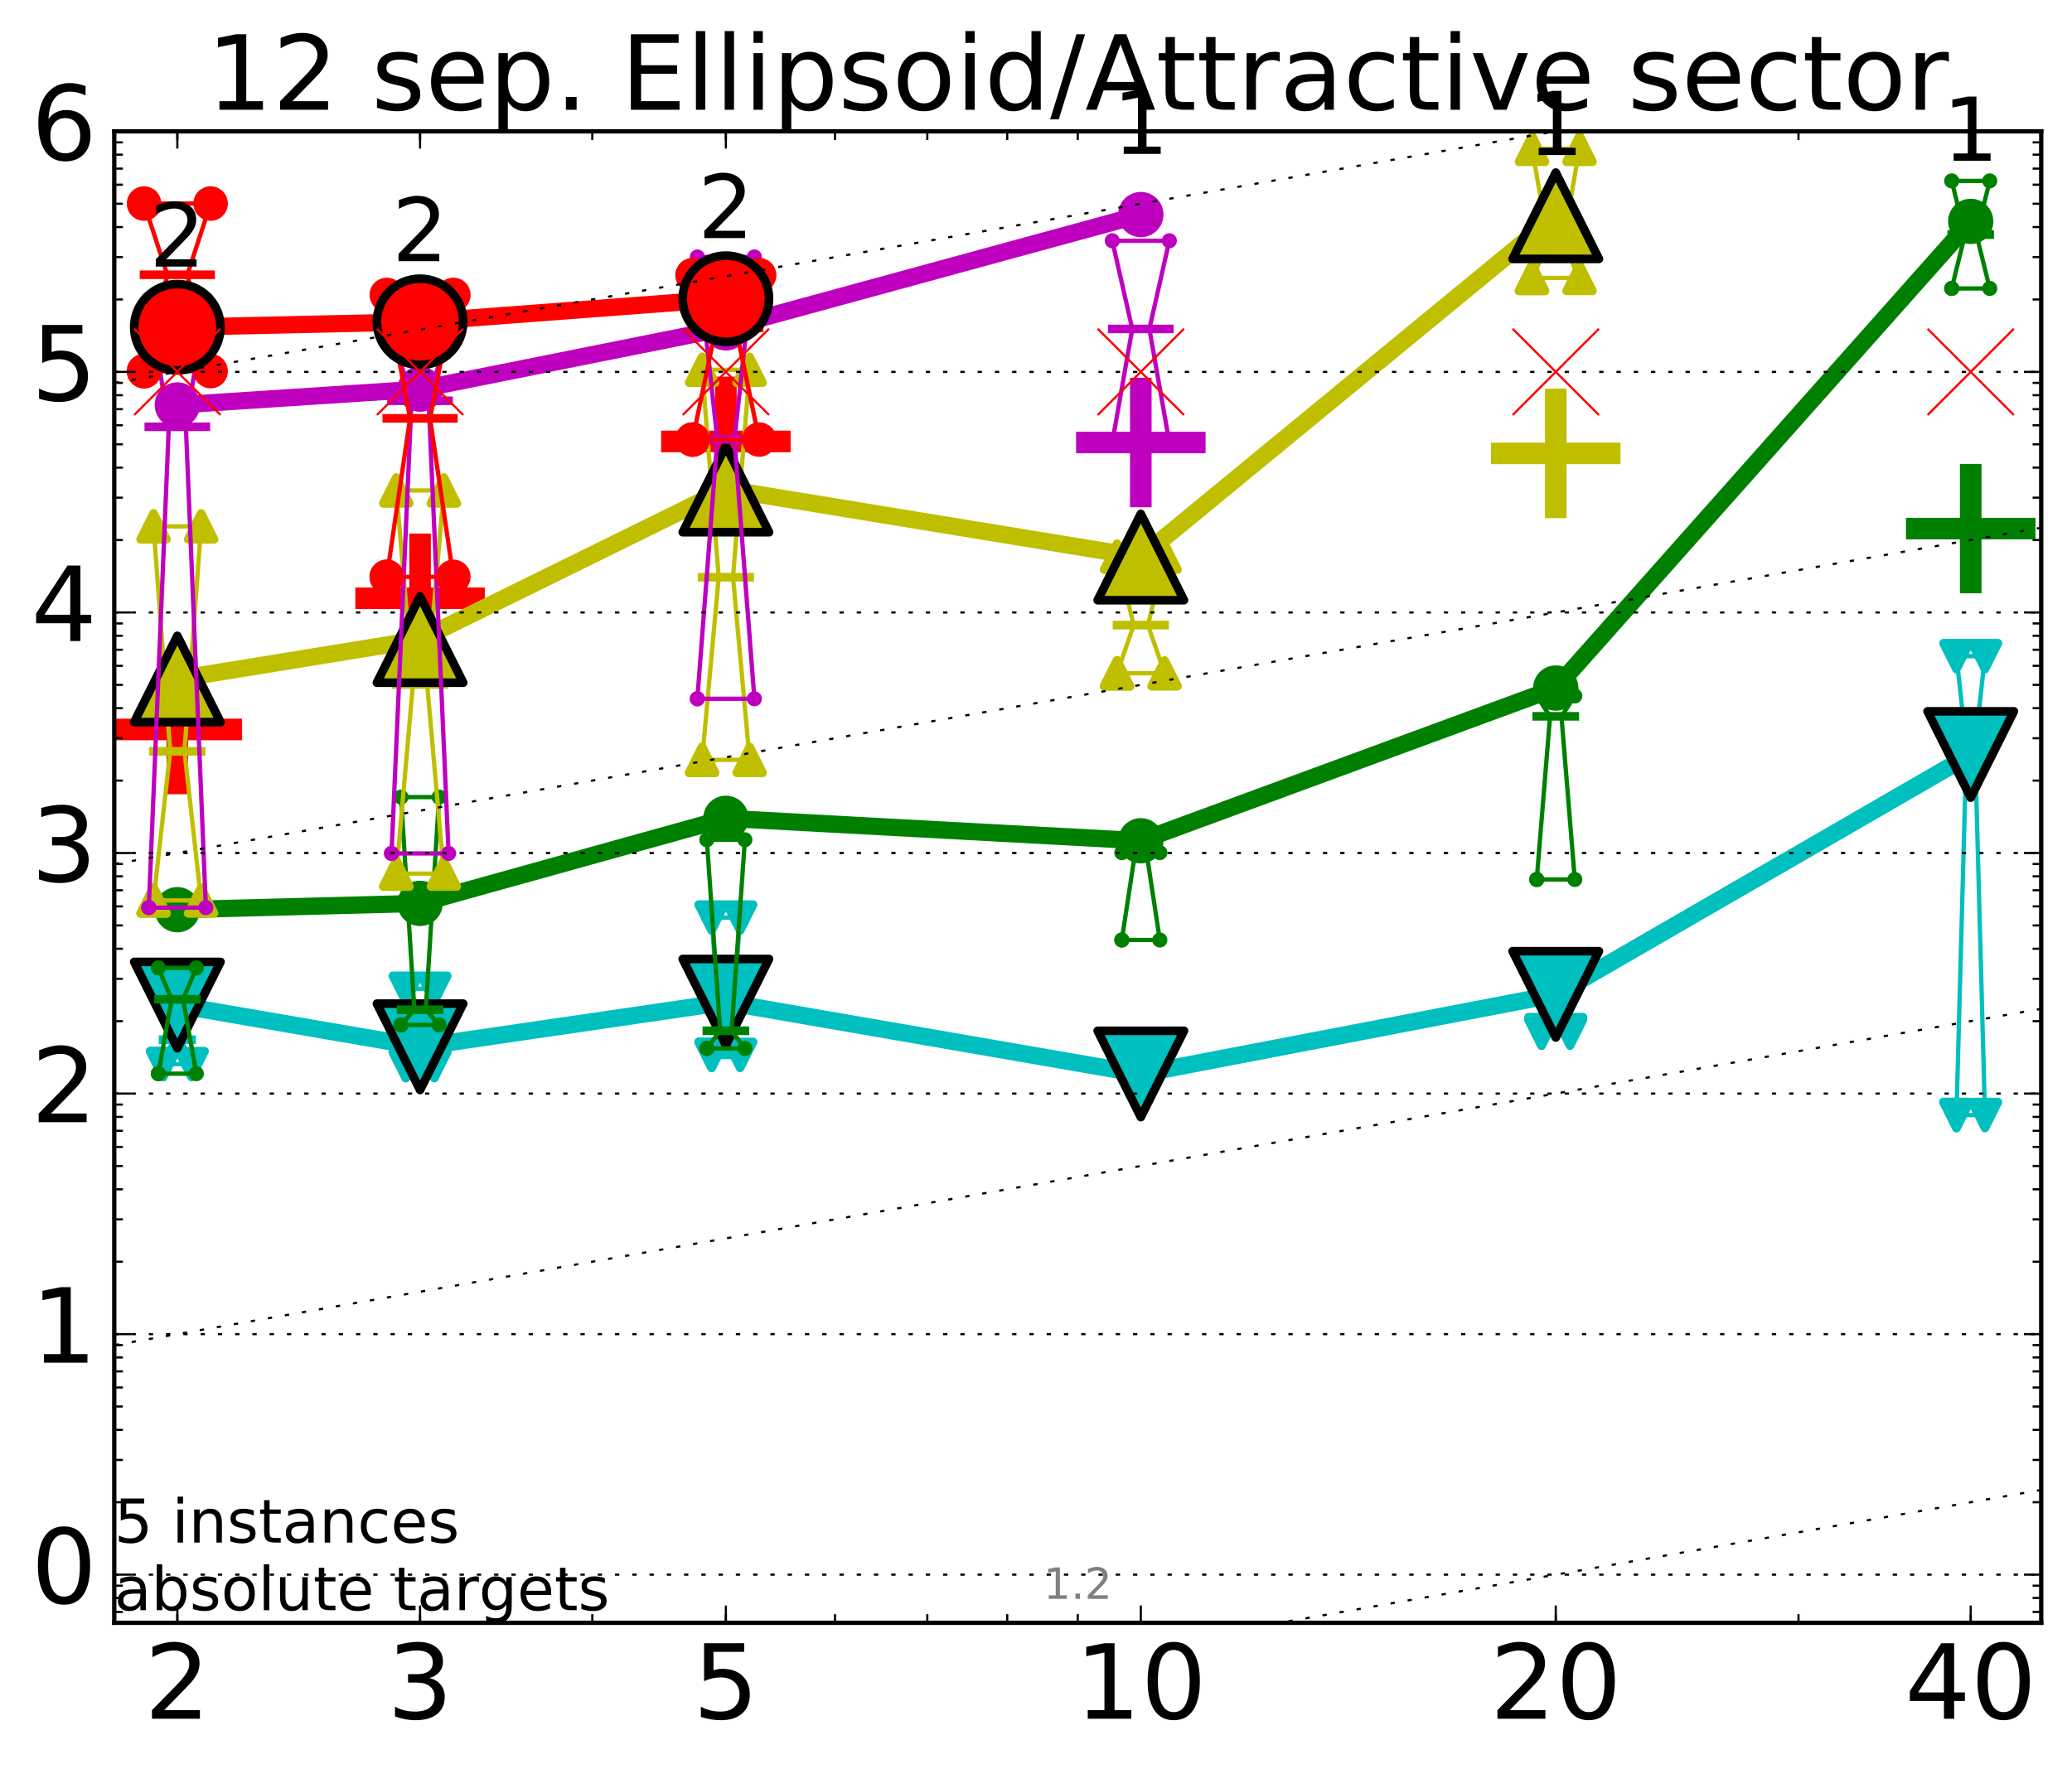 <?xml version="1.0" encoding="utf-8" standalone="no"?>
<!DOCTYPE svg PUBLIC "-//W3C//DTD SVG 1.1//EN"
  "http://www.w3.org/Graphics/SVG/1.1/DTD/svg11.dtd">
<!-- Created with matplotlib (http://matplotlib.org/) -->
<svg height="410pt" version="1.1" viewBox="0 0 480 410" width="480pt" xmlns="http://www.w3.org/2000/svg" xmlns:xlink="http://www.w3.org/1999/xlink">
 <defs>
  <style type="text/css">
*{stroke-linecap:butt;stroke-linejoin:round;stroke-miterlimit:100000;}
  </style>
 </defs>
 <g id="figure_1">
  <g id="patch_1">
   <path d="M 0 410.464 
L 480.07 410.464 
L 480.07 0 
L 0 0 
z
" style="fill:#ffffff;"/>
  </g>
  <g id="axes_1">
   <g id="patch_2">
    <path d="M 26.47 376.036 
L 472.87 376.036 
L 472.87 30.436 
L 26.47 30.436 
z
" style="fill:#ffffff;"/>
   </g>
   <g id="line2d_1">
    <defs>
     <path d="M -15 0 
L 15 0 
M 0 15 
L 0 -15 
" id="m7e53487148" style="stroke:#ff0000;stroke-width:5.0;"/>
    </defs>
    <g clip-path="url(#p188ba25410)">
     <use style="fill:#ff0000;stroke:#ff0000;stroke-width:5.0;" x="41.082" xlink:href="#m7e53487148" y="169.039"/>
    </g>
   </g>
   <g id="line2d_2">
    <g clip-path="url(#p188ba25410)">
     <use style="fill:#ff0000;stroke:#ff0000;stroke-width:5.0;" x="97.312" xlink:href="#m7e53487148" y="138.637"/>
    </g>
   </g>
   <g id="line2d_3">
    <g clip-path="url(#p188ba25410)">
     <use style="fill:#ff0000;stroke:#ff0000;stroke-width:5.0;" x="168.155" xlink:href="#m7e53487148" y="102.288"/>
    </g>
   </g>
   <g id="line2d_4">
    <defs>
     <path d="M -15 0 
L 15 0 
M 0 15 
L 0 -15 
" id="m9abcc2e15c" style="stroke:#008000;stroke-width:5.0;"/>
    </defs>
    <g clip-path="url(#p188ba25410)">
     <use style="fill:#008000;stroke:#008000;stroke-width:5.0;" x="456.536" xlink:href="#m9abcc2e15c" y="122.491"/>
    </g>
   </g>
   <g id="line2d_5">
    <defs>
     <path d="M -15 0 
L 15 0 
M 0 15 
L 0 -15 
" id="m401e5510e6" style="stroke:#bf00bf;stroke-width:5.0;"/>
    </defs>
    <g clip-path="url(#p188ba25410)">
     <use style="fill:#bf00bf;stroke:#bf00bf;stroke-width:5.0;" x="264.282" xlink:href="#m401e5510e6" y="102.538"/>
    </g>
   </g>
   <g id="line2d_6">
    <defs>
     <path d="M -15 0 
L 15 0 
M 0 15 
L 0 -15 
" id="meae7c7c3cd" style="stroke:#bfbf00;stroke-width:5.0;"/>
    </defs>
    <g clip-path="url(#p188ba25410)">
     <use style="fill:#bfbf00;stroke:#bfbf00;stroke-width:5.0;" x="360.409" xlink:href="#meae7c7c3cd" y="105.063"/>
    </g>
   </g>
   <g id="line2d_7">
    <path clip-path="url(#p188ba25410)" d="M 37.777 246.591 
L 40.09 240.917 
L 37.777 225.976 
L 44.386 225.976 
L 42.073 240.917 
L 44.386 246.591 
L 37.777 246.591 
" style="fill:none;stroke:#00bfbf;stroke-linecap:square;"/>
   </g>
   <g id="line2d_8">
    <path clip-path="url(#p188ba25410)" d="M 37.777 246.591 
L 44.386 246.591 
L 44.386 225.976 
L 37.777 225.976 
L 37.777 246.591 
" style="fill:none;"/>
    <defs>
     <path d="M -0 3 
L 3 -3 
L -3 -3 
z
" id="mf1bff9f056" style="stroke:#00bfbf;stroke-linejoin:miter;stroke-width:2.0;"/>
    </defs>
    <g clip-path="url(#p188ba25410)">
     <use style="fill:#00bfbf;stroke:#00bfbf;stroke-linejoin:miter;stroke-width:2.0;" x="37.777" xlink:href="#mf1bff9f056" y="246.591"/>
     <use style="fill:#00bfbf;stroke:#00bfbf;stroke-linejoin:miter;stroke-width:2.0;" x="44.386" xlink:href="#mf1bff9f056" y="246.591"/>
     <use style="fill:#00bfbf;stroke:#00bfbf;stroke-linejoin:miter;stroke-width:2.0;" x="44.386" xlink:href="#mf1bff9f056" y="225.976"/>
     <use style="fill:#00bfbf;stroke:#00bfbf;stroke-linejoin:miter;stroke-width:2.0;" x="37.777" xlink:href="#mf1bff9f056" y="225.976"/>
     <use style="fill:#00bfbf;stroke:#00bfbf;stroke-linejoin:miter;stroke-width:2.0;" x="37.777" xlink:href="#mf1bff9f056" y="246.591"/>
    </g>
   </g>
   <g id="line2d_9">
    <path clip-path="url(#p188ba25410)" d="M 37.777 240.917 
L 44.386 240.917 
" style="fill:none;stroke:#00bfbf;stroke-linecap:square;stroke-width:2.0;"/>
   </g>
   <g id="line2d_10">
    <path clip-path="url(#p188ba25410)" d="M 94.008 246.806 
L 96.321 246.319 
L 94.008 229.121 
L 100.617 229.121 
L 98.304 246.319 
L 100.617 246.806 
L 94.008 246.806 
" style="fill:none;stroke:#00bfbf;stroke-linecap:square;"/>
   </g>
   <g id="line2d_11">
    <path clip-path="url(#p188ba25410)" d="M 94.008 246.806 
L 100.617 246.806 
L 100.617 229.121 
L 94.008 229.121 
L 94.008 246.806 
" style="fill:none;"/>
    <g clip-path="url(#p188ba25410)">
     <use style="fill:#00bfbf;stroke:#00bfbf;stroke-linejoin:miter;stroke-width:2.0;" x="94.008" xlink:href="#mf1bff9f056" y="246.806"/>
     <use style="fill:#00bfbf;stroke:#00bfbf;stroke-linejoin:miter;stroke-width:2.0;" x="100.617" xlink:href="#mf1bff9f056" y="246.806"/>
     <use style="fill:#00bfbf;stroke:#00bfbf;stroke-linejoin:miter;stroke-width:2.0;" x="100.617" xlink:href="#mf1bff9f056" y="229.121"/>
     <use style="fill:#00bfbf;stroke:#00bfbf;stroke-linejoin:miter;stroke-width:2.0;" x="94.008" xlink:href="#mf1bff9f056" y="229.121"/>
     <use style="fill:#00bfbf;stroke:#00bfbf;stroke-linejoin:miter;stroke-width:2.0;" x="94.008" xlink:href="#mf1bff9f056" y="246.806"/>
    </g>
   </g>
   <g id="line2d_12">
    <path clip-path="url(#p188ba25410)" d="M 94.008 246.319 
L 100.617 246.319 
" style="fill:none;stroke:#00bfbf;stroke-linecap:square;stroke-width:2.0;"/>
   </g>
   <g id="line2d_13">
    <path clip-path="url(#p188ba25410)" d="M 164.85 244.442 
L 167.163 244.442 
L 164.85 212.633 
L 171.459 212.633 
L 169.146 244.442 
L 171.459 244.442 
L 164.85 244.442 
" style="fill:none;stroke:#00bfbf;stroke-linecap:square;"/>
   </g>
   <g id="line2d_14">
    <path clip-path="url(#p188ba25410)" d="M 164.85 244.442 
L 171.459 244.442 
L 171.459 212.633 
L 164.85 212.633 
L 164.85 244.442 
" style="fill:none;"/>
    <g clip-path="url(#p188ba25410)">
     <use style="fill:#00bfbf;stroke:#00bfbf;stroke-linejoin:miter;stroke-width:2.0;" x="164.85" xlink:href="#mf1bff9f056" y="244.442"/>
     <use style="fill:#00bfbf;stroke:#00bfbf;stroke-linejoin:miter;stroke-width:2.0;" x="171.459" xlink:href="#mf1bff9f056" y="244.442"/>
     <use style="fill:#00bfbf;stroke:#00bfbf;stroke-linejoin:miter;stroke-width:2.0;" x="171.459" xlink:href="#mf1bff9f056" y="212.633"/>
     <use style="fill:#00bfbf;stroke:#00bfbf;stroke-linejoin:miter;stroke-width:2.0;" x="164.85" xlink:href="#mf1bff9f056" y="212.633"/>
     <use style="fill:#00bfbf;stroke:#00bfbf;stroke-linejoin:miter;stroke-width:2.0;" x="164.85" xlink:href="#mf1bff9f056" y="244.442"/>
    </g>
   </g>
   <g id="line2d_15">
    <path clip-path="url(#p188ba25410)" d="M 164.85 244.442 
L 171.459 244.442 
" style="fill:none;stroke:#00bfbf;stroke-linecap:square;stroke-width:2.0;"/>
   </g>
   <g id="line2d_16">
    <path clip-path="url(#p188ba25410)" d="M 260.977 246.482 
L 263.29 246.139 
L 260.977 246.139 
L 267.586 246.139 
L 265.273 246.139 
L 267.586 246.482 
L 260.977 246.482 
" style="fill:none;stroke:#00bfbf;stroke-linecap:square;"/>
   </g>
   <g id="line2d_17">
    <path clip-path="url(#p188ba25410)" d="M 260.977 246.482 
L 267.586 246.482 
L 267.586 246.139 
L 260.977 246.139 
L 260.977 246.482 
" style="fill:none;"/>
    <g clip-path="url(#p188ba25410)">
     <use style="fill:#00bfbf;stroke:#00bfbf;stroke-linejoin:miter;stroke-width:2.0;" x="260.977" xlink:href="#mf1bff9f056" y="246.482"/>
     <use style="fill:#00bfbf;stroke:#00bfbf;stroke-linejoin:miter;stroke-width:2.0;" x="267.586" xlink:href="#mf1bff9f056" y="246.482"/>
     <use style="fill:#00bfbf;stroke:#00bfbf;stroke-linejoin:miter;stroke-width:2.0;" x="267.586" xlink:href="#mf1bff9f056" y="246.139"/>
     <use style="fill:#00bfbf;stroke:#00bfbf;stroke-linejoin:miter;stroke-width:2.0;" x="260.977" xlink:href="#mf1bff9f056" y="246.139"/>
     <use style="fill:#00bfbf;stroke:#00bfbf;stroke-linejoin:miter;stroke-width:2.0;" x="260.977" xlink:href="#mf1bff9f056" y="246.482"/>
    </g>
   </g>
   <g id="line2d_18">
    <path clip-path="url(#p188ba25410)" d="M 260.977 246.139 
L 267.586 246.139 
" style="fill:none;stroke:#00bfbf;stroke-linecap:square;stroke-width:2.0;"/>
   </g>
   <g id="line2d_19">
    <path clip-path="url(#p188ba25410)" d="M 357.104 239.296 
L 359.417 239.296 
L 357.104 238.702 
L 363.713 238.702 
L 361.4 239.296 
L 363.713 239.296 
L 357.104 239.296 
" style="fill:none;stroke:#00bfbf;stroke-linecap:square;"/>
   </g>
   <g id="line2d_20">
    <path clip-path="url(#p188ba25410)" d="M 357.104 239.296 
L 363.713 239.296 
L 363.713 238.702 
L 357.104 238.702 
L 357.104 239.296 
" style="fill:none;"/>
    <g clip-path="url(#p188ba25410)">
     <use style="fill:#00bfbf;stroke:#00bfbf;stroke-linejoin:miter;stroke-width:2.0;" x="357.104" xlink:href="#mf1bff9f056" y="239.296"/>
     <use style="fill:#00bfbf;stroke:#00bfbf;stroke-linejoin:miter;stroke-width:2.0;" x="363.713" xlink:href="#mf1bff9f056" y="239.296"/>
     <use style="fill:#00bfbf;stroke:#00bfbf;stroke-linejoin:miter;stroke-width:2.0;" x="363.713" xlink:href="#mf1bff9f056" y="238.702"/>
     <use style="fill:#00bfbf;stroke:#00bfbf;stroke-linejoin:miter;stroke-width:2.0;" x="357.104" xlink:href="#mf1bff9f056" y="238.702"/>
     <use style="fill:#00bfbf;stroke:#00bfbf;stroke-linejoin:miter;stroke-width:2.0;" x="357.104" xlink:href="#mf1bff9f056" y="239.296"/>
    </g>
   </g>
   <g id="line2d_21">
    <path clip-path="url(#p188ba25410)" d="M 357.104 239.296 
L 363.713 239.296 
" style="fill:none;stroke:#00bfbf;stroke-linecap:square;stroke-width:2.0;"/>
   </g>
   <g id="line2d_22">
    <path clip-path="url(#p188ba25410)" d="M 453.231 258.379 
L 455.544 173.12 
L 453.231 152.046 
L 459.84 152.046 
L 457.527 173.12 
L 459.84 258.379 
L 453.231 258.379 
" style="fill:none;stroke:#00bfbf;stroke-linecap:square;"/>
   </g>
   <g id="line2d_23">
    <path clip-path="url(#p188ba25410)" d="M 453.231 258.379 
L 459.84 258.379 
L 459.84 152.046 
L 453.231 152.046 
L 453.231 258.379 
" style="fill:none;"/>
    <g clip-path="url(#p188ba25410)">
     <use style="fill:#00bfbf;stroke:#00bfbf;stroke-linejoin:miter;stroke-width:2.0;" x="453.231" xlink:href="#mf1bff9f056" y="258.379"/>
     <use style="fill:#00bfbf;stroke:#00bfbf;stroke-linejoin:miter;stroke-width:2.0;" x="459.84" xlink:href="#mf1bff9f056" y="258.379"/>
     <use style="fill:#00bfbf;stroke:#00bfbf;stroke-linejoin:miter;stroke-width:2.0;" x="459.84" xlink:href="#mf1bff9f056" y="152.046"/>
     <use style="fill:#00bfbf;stroke:#00bfbf;stroke-linejoin:miter;stroke-width:2.0;" x="453.231" xlink:href="#mf1bff9f056" y="152.046"/>
     <use style="fill:#00bfbf;stroke:#00bfbf;stroke-linejoin:miter;stroke-width:2.0;" x="453.231" xlink:href="#mf1bff9f056" y="258.379"/>
    </g>
   </g>
   <g id="line2d_24">
    <path clip-path="url(#p188ba25410)" d="M 453.231 173.12 
L 459.84 173.12 
" style="fill:none;stroke:#00bfbf;stroke-linecap:square;stroke-width:2.0;"/>
   </g>
   <g id="line2d_25">
    <path clip-path="url(#p188ba25410)" d="M 41.082 232.896 
L 97.312 242.567 
" style="fill:none;stroke:#00bfbf;stroke-linecap:square;stroke-width:4.0;"/>
   </g>
   <g id="line2d_26">
    <path clip-path="url(#p188ba25410)" d="M 97.312 242.567 
L 168.155 232.222 
" style="fill:none;stroke:#00bfbf;stroke-linecap:square;stroke-width:4.0;"/>
   </g>
   <g id="line2d_27">
    <path clip-path="url(#p188ba25410)" d="M 168.155 232.222 
L 264.282 248.862 
" style="fill:none;stroke:#00bfbf;stroke-linecap:square;stroke-width:4.0;"/>
   </g>
   <g id="line2d_28">
    <path clip-path="url(#p188ba25410)" d="M 264.282 248.862 
L 360.409 230.417 
" style="fill:none;stroke:#00bfbf;stroke-linecap:square;stroke-width:4.0;"/>
   </g>
   <g id="line2d_29">
    <path clip-path="url(#p188ba25410)" d="M 360.409 230.417 
L 456.536 174.835 
" style="fill:none;stroke:#00bfbf;stroke-linecap:square;stroke-width:4.0;"/>
   </g>
   <g id="line2d_30">
    <path clip-path="url(#p188ba25410)" d="M 41.082 232.896 
L 97.312 242.567 
L 168.155 232.222 
L 264.282 248.862 
L 360.409 230.417 
L 456.536 174.835 
" style="fill:none;"/>
    <defs>
     <path d="M -0 10 
L 10 -10 
L -10 -10 
z
" id="m79f792f298" style="stroke:#000000;stroke-linejoin:miter;stroke-width:2.0;"/>
    </defs>
    <g clip-path="url(#p188ba25410)">
     <use style="fill:#00bfbf;stroke:#000000;stroke-linejoin:miter;stroke-width:2.0;" x="41.082" xlink:href="#m79f792f298" y="232.896"/>
     <use style="fill:#00bfbf;stroke:#000000;stroke-linejoin:miter;stroke-width:2.0;" x="97.312" xlink:href="#m79f792f298" y="242.567"/>
     <use style="fill:#00bfbf;stroke:#000000;stroke-linejoin:miter;stroke-width:2.0;" x="168.155" xlink:href="#m79f792f298" y="232.222"/>
     <use style="fill:#00bfbf;stroke:#000000;stroke-linejoin:miter;stroke-width:2.0;" x="264.282" xlink:href="#m79f792f298" y="248.862"/>
     <use style="fill:#00bfbf;stroke:#000000;stroke-linejoin:miter;stroke-width:2.0;" x="360.409" xlink:href="#m79f792f298" y="230.417"/>
     <use style="fill:#00bfbf;stroke:#000000;stroke-linejoin:miter;stroke-width:2.0;" x="456.536" xlink:href="#m79f792f298" y="174.835"/>
    </g>
   </g>
   <g id="line2d_31">
    <path clip-path="url(#p188ba25410)" d="M 36.676 248.789 
L 39.76 231.563 
L 36.676 224.282 
L 45.488 224.282 
L 42.403 231.563 
L 45.488 248.789 
L 36.676 248.789 
" style="fill:none;stroke:#008000;stroke-linecap:square;"/>
   </g>
   <g id="line2d_32">
    <path clip-path="url(#p188ba25410)" d="M 36.676 248.789 
L 45.488 248.789 
L 45.488 224.282 
L 36.676 224.282 
L 36.676 248.789 
" style="fill:none;"/>
    <defs>
     <path d="M 0 1.5 
C 0.398 1.5 0.779 1.342 1.061 1.061 
C 1.342 0.779 1.5 0.398 1.5 0 
C 1.5 -0.398 1.342 -0.779 1.061 -1.061 
C 0.779 -1.342 0.398 -1.5 0 -1.5 
C -0.398 -1.5 -0.779 -1.342 -1.061 -1.061 
C -1.342 -0.779 -1.5 -0.398 -1.5 0 
C -1.5 0.398 -1.342 0.779 -1.061 1.061 
C -0.779 1.342 -0.398 1.5 0 1.5 
z
" id="maa4abeceeb" style="stroke:#008000;stroke-width:0.5;"/>
    </defs>
    <g clip-path="url(#p188ba25410)">
     <use style="fill:#008000;stroke:#008000;stroke-width:0.5;" x="36.676" xlink:href="#maa4abeceeb" y="248.789"/>
     <use style="fill:#008000;stroke:#008000;stroke-width:0.5;" x="45.488" xlink:href="#maa4abeceeb" y="248.789"/>
     <use style="fill:#008000;stroke:#008000;stroke-width:0.5;" x="45.488" xlink:href="#maa4abeceeb" y="224.282"/>
     <use style="fill:#008000;stroke:#008000;stroke-width:0.5;" x="36.676" xlink:href="#maa4abeceeb" y="224.282"/>
     <use style="fill:#008000;stroke:#008000;stroke-width:0.5;" x="36.676" xlink:href="#maa4abeceeb" y="248.789"/>
    </g>
   </g>
   <g id="line2d_33">
    <path clip-path="url(#p188ba25410)" d="M 36.676 231.563 
L 45.488 231.563 
" style="fill:none;stroke:#008000;stroke-linecap:square;stroke-width:2.0;"/>
   </g>
   <g id="line2d_34">
    <path clip-path="url(#p188ba25410)" d="M 92.906 237.486 
L 95.991 233.989 
L 92.906 184.703 
L 101.718 184.703 
L 98.634 233.989 
L 101.718 237.486 
L 92.906 237.486 
" style="fill:none;stroke:#008000;stroke-linecap:square;"/>
   </g>
   <g id="line2d_35">
    <path clip-path="url(#p188ba25410)" d="M 92.906 237.486 
L 101.718 237.486 
L 101.718 184.703 
L 92.906 184.703 
L 92.906 237.486 
" style="fill:none;"/>
    <g clip-path="url(#p188ba25410)">
     <use style="fill:#008000;stroke:#008000;stroke-width:0.5;" x="92.906" xlink:href="#maa4abeceeb" y="237.486"/>
     <use style="fill:#008000;stroke:#008000;stroke-width:0.5;" x="101.718" xlink:href="#maa4abeceeb" y="237.486"/>
     <use style="fill:#008000;stroke:#008000;stroke-width:0.5;" x="101.718" xlink:href="#maa4abeceeb" y="184.703"/>
     <use style="fill:#008000;stroke:#008000;stroke-width:0.5;" x="92.906" xlink:href="#maa4abeceeb" y="184.703"/>
     <use style="fill:#008000;stroke:#008000;stroke-width:0.5;" x="92.906" xlink:href="#maa4abeceeb" y="237.486"/>
    </g>
   </g>
   <g id="line2d_36">
    <path clip-path="url(#p188ba25410)" d="M 92.906 233.989 
L 101.718 233.989 
" style="fill:none;stroke:#008000;stroke-linecap:square;stroke-width:2.0;"/>
   </g>
   <g id="line2d_37">
    <path clip-path="url(#p188ba25410)" d="M 163.749 242.951 
L 166.833 238.854 
L 163.749 194.592 
L 172.561 194.592 
L 169.476 238.854 
L 172.561 242.951 
L 163.749 242.951 
" style="fill:none;stroke:#008000;stroke-linecap:square;"/>
   </g>
   <g id="line2d_38">
    <path clip-path="url(#p188ba25410)" d="M 163.749 242.951 
L 172.561 242.951 
L 172.561 194.592 
L 163.749 194.592 
L 163.749 242.951 
" style="fill:none;"/>
    <g clip-path="url(#p188ba25410)">
     <use style="fill:#008000;stroke:#008000;stroke-width:0.5;" x="163.749" xlink:href="#maa4abeceeb" y="242.951"/>
     <use style="fill:#008000;stroke:#008000;stroke-width:0.5;" x="172.561" xlink:href="#maa4abeceeb" y="242.951"/>
     <use style="fill:#008000;stroke:#008000;stroke-width:0.5;" x="172.561" xlink:href="#maa4abeceeb" y="194.592"/>
     <use style="fill:#008000;stroke:#008000;stroke-width:0.5;" x="163.749" xlink:href="#maa4abeceeb" y="194.592"/>
     <use style="fill:#008000;stroke:#008000;stroke-width:0.5;" x="163.749" xlink:href="#maa4abeceeb" y="242.951"/>
    </g>
   </g>
   <g id="line2d_39">
    <path clip-path="url(#p188ba25410)" d="M 163.749 238.854 
L 172.561 238.854 
" style="fill:none;stroke:#008000;stroke-linecap:square;stroke-width:2.0;"/>
   </g>
   <g id="line2d_40">
    <path clip-path="url(#p188ba25410)" d="M 259.876 217.819 
L 262.96 197.58 
L 259.876 197.58 
L 268.688 197.58 
L 265.603 197.58 
L 268.688 217.819 
L 259.876 217.819 
" style="fill:none;stroke:#008000;stroke-linecap:square;"/>
   </g>
   <g id="line2d_41">
    <path clip-path="url(#p188ba25410)" d="M 259.876 217.819 
L 268.688 217.819 
L 268.688 197.58 
L 259.876 197.58 
L 259.876 217.819 
" style="fill:none;"/>
    <g clip-path="url(#p188ba25410)">
     <use style="fill:#008000;stroke:#008000;stroke-width:0.5;" x="259.876" xlink:href="#maa4abeceeb" y="217.819"/>
     <use style="fill:#008000;stroke:#008000;stroke-width:0.5;" x="268.688" xlink:href="#maa4abeceeb" y="217.819"/>
     <use style="fill:#008000;stroke:#008000;stroke-width:0.5;" x="268.688" xlink:href="#maa4abeceeb" y="197.58"/>
     <use style="fill:#008000;stroke:#008000;stroke-width:0.5;" x="259.876" xlink:href="#maa4abeceeb" y="197.58"/>
     <use style="fill:#008000;stroke:#008000;stroke-width:0.5;" x="259.876" xlink:href="#maa4abeceeb" y="217.819"/>
    </g>
   </g>
   <g id="line2d_42">
    <path clip-path="url(#p188ba25410)" d="M 259.876 197.58 
L 268.688 197.58 
" style="fill:none;stroke:#008000;stroke-linecap:square;stroke-width:2.0;"/>
   </g>
   <g id="line2d_43">
    <path clip-path="url(#p188ba25410)" d="M 356.003 203.795 
L 359.087 165.995 
L 356.003 161.267 
L 364.815 161.267 
L 361.73 165.995 
L 364.815 203.795 
L 356.003 203.795 
" style="fill:none;stroke:#008000;stroke-linecap:square;"/>
   </g>
   <g id="line2d_44">
    <path clip-path="url(#p188ba25410)" d="M 356.003 203.795 
L 364.815 203.795 
L 364.815 161.267 
L 356.003 161.267 
L 356.003 203.795 
" style="fill:none;"/>
    <g clip-path="url(#p188ba25410)">
     <use style="fill:#008000;stroke:#008000;stroke-width:0.5;" x="356.003" xlink:href="#maa4abeceeb" y="203.795"/>
     <use style="fill:#008000;stroke:#008000;stroke-width:0.5;" x="364.815" xlink:href="#maa4abeceeb" y="203.795"/>
     <use style="fill:#008000;stroke:#008000;stroke-width:0.5;" x="364.815" xlink:href="#maa4abeceeb" y="161.267"/>
     <use style="fill:#008000;stroke:#008000;stroke-width:0.5;" x="356.003" xlink:href="#maa4abeceeb" y="161.267"/>
     <use style="fill:#008000;stroke:#008000;stroke-width:0.5;" x="356.003" xlink:href="#maa4abeceeb" y="203.795"/>
    </g>
   </g>
   <g id="line2d_45">
    <path clip-path="url(#p188ba25410)" d="M 356.003 165.995 
L 364.815 165.995 
" style="fill:none;stroke:#008000;stroke-linecap:square;stroke-width:2.0;"/>
   </g>
   <g id="line2d_46">
    <path clip-path="url(#p188ba25410)" d="M 452.13 66.837 
L 455.214 54.354 
L 452.13 41.918 
L 460.942 41.918 
L 457.857 54.354 
L 460.942 66.837 
L 452.13 66.837 
" style="fill:none;stroke:#008000;stroke-linecap:square;"/>
   </g>
   <g id="line2d_47">
    <path clip-path="url(#p188ba25410)" d="M 452.13 66.837 
L 460.942 66.837 
L 460.942 41.918 
L 452.13 41.918 
L 452.13 66.837 
" style="fill:none;"/>
    <g clip-path="url(#p188ba25410)">
     <use style="fill:#008000;stroke:#008000;stroke-width:0.5;" x="452.13" xlink:href="#maa4abeceeb" y="66.837"/>
     <use style="fill:#008000;stroke:#008000;stroke-width:0.5;" x="460.942" xlink:href="#maa4abeceeb" y="66.837"/>
     <use style="fill:#008000;stroke:#008000;stroke-width:0.5;" x="460.942" xlink:href="#maa4abeceeb" y="41.918"/>
     <use style="fill:#008000;stroke:#008000;stroke-width:0.5;" x="452.13" xlink:href="#maa4abeceeb" y="41.918"/>
     <use style="fill:#008000;stroke:#008000;stroke-width:0.5;" x="452.13" xlink:href="#maa4abeceeb" y="66.837"/>
    </g>
   </g>
   <g id="line2d_48">
    <path clip-path="url(#p188ba25410)" d="M 452.13 54.354 
L 460.942 54.354 
" style="fill:none;stroke:#008000;stroke-linecap:square;stroke-width:2.0;"/>
   </g>
   <g id="line2d_49">
    <path clip-path="url(#p188ba25410)" d="M 41.082 210.799 
L 97.312 209.334 
" style="fill:none;stroke:#008000;stroke-linecap:square;stroke-width:4.0;"/>
   </g>
   <g id="line2d_50">
    <path clip-path="url(#p188ba25410)" d="M 97.312 209.334 
L 168.155 189.625 
" style="fill:none;stroke:#008000;stroke-linecap:square;stroke-width:4.0;"/>
   </g>
   <g id="line2d_51">
    <path clip-path="url(#p188ba25410)" d="M 168.155 189.625 
L 264.282 194.829 
" style="fill:none;stroke:#008000;stroke-linecap:square;stroke-width:4.0;"/>
   </g>
   <g id="line2d_52">
    <path clip-path="url(#p188ba25410)" d="M 264.282 194.829 
L 360.409 159.433 
" style="fill:none;stroke:#008000;stroke-linecap:square;stroke-width:4.0;"/>
   </g>
   <g id="line2d_53">
    <path clip-path="url(#p188ba25410)" d="M 360.409 159.433 
L 456.536 51.303 
" style="fill:none;stroke:#008000;stroke-linecap:square;stroke-width:4.0;"/>
   </g>
   <g id="line2d_54">
    <path clip-path="url(#p188ba25410)" d="M 41.082 210.799 
L 97.312 209.334 
L 168.155 189.625 
L 264.282 194.829 
L 360.409 159.433 
L 456.536 51.303 
" style="fill:none;"/>
    <defs>
     <path d="M 0 5 
C 1.326 5 2.598 4.473 3.536 3.536 
C 4.473 2.598 5 1.326 5 0 
C 5 -1.326 4.473 -2.598 3.536 -3.536 
C 2.598 -4.473 1.326 -5 0 -5 
C -1.326 -5 -2.598 -4.473 -3.536 -3.536 
C -4.473 -2.598 -5 -1.326 -5 0 
C -5 1.326 -4.473 2.598 -3.536 3.536 
C -2.598 4.473 -1.326 5 0 5 
z
" id="m0b0ce5171c" style="stroke:#008000;stroke-width:0.5;"/>
    </defs>
    <g clip-path="url(#p188ba25410)">
     <use style="fill:#008000;stroke:#008000;stroke-width:0.5;" x="41.082" xlink:href="#m0b0ce5171c" y="210.799"/>
     <use style="fill:#008000;stroke:#008000;stroke-width:0.5;" x="97.312" xlink:href="#m0b0ce5171c" y="209.334"/>
     <use style="fill:#008000;stroke:#008000;stroke-width:0.5;" x="168.155" xlink:href="#m0b0ce5171c" y="189.625"/>
     <use style="fill:#008000;stroke:#008000;stroke-width:0.5;" x="264.282" xlink:href="#m0b0ce5171c" y="194.829"/>
     <use style="fill:#008000;stroke:#008000;stroke-width:0.5;" x="360.409" xlink:href="#m0b0ce5171c" y="159.433"/>
     <use style="fill:#008000;stroke:#008000;stroke-width:0.5;" x="456.536" xlink:href="#m0b0ce5171c" y="51.303"/>
    </g>
   </g>
   <g id="line2d_55">
    <path clip-path="url(#p188ba25410)" d="M 35.574 208.656 
L 39.429 174.088 
L 35.574 121.972 
L 46.589 121.972 
L 42.734 174.088 
L 46.589 208.656 
L 35.574 208.656 
" style="fill:none;stroke:#bfbf00;stroke-linecap:square;"/>
   </g>
   <g id="line2d_56">
    <path clip-path="url(#p188ba25410)" d="M 35.574 208.656 
L 46.589 208.656 
L 46.589 121.972 
L 35.574 121.972 
L 35.574 208.656 
" style="fill:none;"/>
    <defs>
     <path d="M 0 -3 
L -3 3 
L 3 3 
z
" id="m67702b2086" style="stroke:#bfbf00;stroke-linejoin:miter;stroke-width:2.0;"/>
    </defs>
    <g clip-path="url(#p188ba25410)">
     <use style="fill:#bfbf00;stroke:#bfbf00;stroke-linejoin:miter;stroke-width:2.0;" x="35.574" xlink:href="#m67702b2086" y="208.656"/>
     <use style="fill:#bfbf00;stroke:#bfbf00;stroke-linejoin:miter;stroke-width:2.0;" x="46.589" xlink:href="#m67702b2086" y="208.656"/>
     <use style="fill:#bfbf00;stroke:#bfbf00;stroke-linejoin:miter;stroke-width:2.0;" x="46.589" xlink:href="#m67702b2086" y="121.972"/>
     <use style="fill:#bfbf00;stroke:#bfbf00;stroke-linejoin:miter;stroke-width:2.0;" x="35.574" xlink:href="#m67702b2086" y="121.972"/>
     <use style="fill:#bfbf00;stroke:#bfbf00;stroke-linejoin:miter;stroke-width:2.0;" x="35.574" xlink:href="#m67702b2086" y="208.656"/>
    </g>
   </g>
   <g id="line2d_57">
    <path clip-path="url(#p188ba25410)" d="M 35.574 174.088 
L 46.589 174.088 
" style="fill:none;stroke:#bfbf00;stroke-linecap:square;stroke-width:2.0;"/>
   </g>
   <g id="line2d_58">
    <path clip-path="url(#p188ba25410)" d="M 91.805 202.427 
L 95.66 158.603 
L 91.805 113.652 
L 102.82 113.652 
L 98.965 158.603 
L 102.82 202.427 
L 91.805 202.427 
" style="fill:none;stroke:#bfbf00;stroke-linecap:square;"/>
   </g>
   <g id="line2d_59">
    <path clip-path="url(#p188ba25410)" d="M 91.805 202.427 
L 102.82 202.427 
L 102.82 113.652 
L 91.805 113.652 
L 91.805 202.427 
" style="fill:none;"/>
    <g clip-path="url(#p188ba25410)">
     <use style="fill:#bfbf00;stroke:#bfbf00;stroke-linejoin:miter;stroke-width:2.0;" x="91.805" xlink:href="#m67702b2086" y="202.427"/>
     <use style="fill:#bfbf00;stroke:#bfbf00;stroke-linejoin:miter;stroke-width:2.0;" x="102.82" xlink:href="#m67702b2086" y="202.427"/>
     <use style="fill:#bfbf00;stroke:#bfbf00;stroke-linejoin:miter;stroke-width:2.0;" x="102.82" xlink:href="#m67702b2086" y="113.652"/>
     <use style="fill:#bfbf00;stroke:#bfbf00;stroke-linejoin:miter;stroke-width:2.0;" x="91.805" xlink:href="#m67702b2086" y="113.652"/>
     <use style="fill:#bfbf00;stroke:#bfbf00;stroke-linejoin:miter;stroke-width:2.0;" x="91.805" xlink:href="#m67702b2086" y="202.427"/>
    </g>
   </g>
   <g id="line2d_60">
    <path clip-path="url(#p188ba25410)" d="M 91.805 158.603 
L 102.82 158.603 
" style="fill:none;stroke:#bfbf00;stroke-linecap:square;stroke-width:2.0;"/>
   </g>
   <g id="line2d_61">
    <path clip-path="url(#p188ba25410)" d="M 162.647 176.078 
L 166.502 133.762 
L 162.647 85.68 
L 173.662 85.68 
L 169.807 133.762 
L 173.662 176.078 
L 162.647 176.078 
" style="fill:none;stroke:#bfbf00;stroke-linecap:square;"/>
   </g>
   <g id="line2d_62">
    <path clip-path="url(#p188ba25410)" d="M 162.647 176.078 
L 173.662 176.078 
L 173.662 85.68 
L 162.647 85.68 
L 162.647 176.078 
" style="fill:none;"/>
    <g clip-path="url(#p188ba25410)">
     <use style="fill:#bfbf00;stroke:#bfbf00;stroke-linejoin:miter;stroke-width:2.0;" x="162.647" xlink:href="#m67702b2086" y="176.078"/>
     <use style="fill:#bfbf00;stroke:#bfbf00;stroke-linejoin:miter;stroke-width:2.0;" x="173.662" xlink:href="#m67702b2086" y="176.078"/>
     <use style="fill:#bfbf00;stroke:#bfbf00;stroke-linejoin:miter;stroke-width:2.0;" x="173.662" xlink:href="#m67702b2086" y="85.68"/>
     <use style="fill:#bfbf00;stroke:#bfbf00;stroke-linejoin:miter;stroke-width:2.0;" x="162.647" xlink:href="#m67702b2086" y="85.68"/>
     <use style="fill:#bfbf00;stroke:#bfbf00;stroke-linejoin:miter;stroke-width:2.0;" x="162.647" xlink:href="#m67702b2086" y="176.078"/>
    </g>
   </g>
   <g id="line2d_63">
    <path clip-path="url(#p188ba25410)" d="M 162.647 133.762 
L 173.662 133.762 
" style="fill:none;stroke:#bfbf00;stroke-linecap:square;stroke-width:2.0;"/>
   </g>
   <g id="line2d_64">
    <path clip-path="url(#p188ba25410)" d="M 258.774 156.02 
L 262.629 144.852 
L 258.774 128.989 
L 269.789 128.989 
L 265.934 144.852 
L 269.789 156.02 
L 258.774 156.02 
" style="fill:none;stroke:#bfbf00;stroke-linecap:square;"/>
   </g>
   <g id="line2d_65">
    <path clip-path="url(#p188ba25410)" d="M 258.774 156.02 
L 269.789 156.02 
L 269.789 128.989 
L 258.774 128.989 
L 258.774 156.02 
" style="fill:none;"/>
    <g clip-path="url(#p188ba25410)">
     <use style="fill:#bfbf00;stroke:#bfbf00;stroke-linejoin:miter;stroke-width:2.0;" x="258.774" xlink:href="#m67702b2086" y="156.02"/>
     <use style="fill:#bfbf00;stroke:#bfbf00;stroke-linejoin:miter;stroke-width:2.0;" x="269.789" xlink:href="#m67702b2086" y="156.02"/>
     <use style="fill:#bfbf00;stroke:#bfbf00;stroke-linejoin:miter;stroke-width:2.0;" x="269.789" xlink:href="#m67702b2086" y="128.989"/>
     <use style="fill:#bfbf00;stroke:#bfbf00;stroke-linejoin:miter;stroke-width:2.0;" x="258.774" xlink:href="#m67702b2086" y="128.989"/>
     <use style="fill:#bfbf00;stroke:#bfbf00;stroke-linejoin:miter;stroke-width:2.0;" x="258.774" xlink:href="#m67702b2086" y="156.02"/>
    </g>
   </g>
   <g id="line2d_66">
    <path clip-path="url(#p188ba25410)" d="M 258.774 144.852 
L 269.789 144.852 
" style="fill:none;stroke:#bfbf00;stroke-linecap:square;stroke-width:2.0;"/>
   </g>
   <g id="line2d_67">
    <path clip-path="url(#p188ba25410)" d="M 354.901 64.402 
L 358.756 56.14 
L 354.901 34.488 
L 365.916 34.488 
L 362.061 56.14 
L 365.916 64.402 
L 354.901 64.402 
" style="fill:none;stroke:#bfbf00;stroke-linecap:square;"/>
   </g>
   <g id="line2d_68">
    <path clip-path="url(#p188ba25410)" d="M 354.901 64.402 
L 365.916 64.402 
L 365.916 34.488 
L 354.901 34.488 
L 354.901 64.402 
" style="fill:none;"/>
    <g clip-path="url(#p188ba25410)">
     <use style="fill:#bfbf00;stroke:#bfbf00;stroke-linejoin:miter;stroke-width:2.0;" x="354.901" xlink:href="#m67702b2086" y="64.402"/>
     <use style="fill:#bfbf00;stroke:#bfbf00;stroke-linejoin:miter;stroke-width:2.0;" x="365.916" xlink:href="#m67702b2086" y="64.402"/>
     <use style="fill:#bfbf00;stroke:#bfbf00;stroke-linejoin:miter;stroke-width:2.0;" x="365.916" xlink:href="#m67702b2086" y="34.488"/>
     <use style="fill:#bfbf00;stroke:#bfbf00;stroke-linejoin:miter;stroke-width:2.0;" x="354.901" xlink:href="#m67702b2086" y="34.488"/>
     <use style="fill:#bfbf00;stroke:#bfbf00;stroke-linejoin:miter;stroke-width:2.0;" x="354.901" xlink:href="#m67702b2086" y="64.402"/>
    </g>
   </g>
   <g id="line2d_69">
    <path clip-path="url(#p188ba25410)" d="M 354.901 56.14 
L 365.916 56.14 
" style="fill:none;stroke:#bfbf00;stroke-linecap:square;stroke-width:2.0;"/>
   </g>
   <g id="line2d_70">
    <path clip-path="url(#p188ba25410)" d="M 41.082 157.335 
L 97.312 148.199 
" style="fill:none;stroke:#bfbf00;stroke-linecap:square;stroke-width:4.0;"/>
   </g>
   <g id="line2d_71">
    <path clip-path="url(#p188ba25410)" d="M 97.312 148.199 
L 168.155 113.329 
" style="fill:none;stroke:#bfbf00;stroke-linecap:square;stroke-width:4.0;"/>
   </g>
   <g id="line2d_72">
    <path clip-path="url(#p188ba25410)" d="M 168.155 113.329 
L 264.282 129.08 
" style="fill:none;stroke:#bfbf00;stroke-linecap:square;stroke-width:4.0;"/>
   </g>
   <g id="line2d_73">
    <path clip-path="url(#p188ba25410)" d="M 264.282 129.08 
L 360.409 49.991 
" style="fill:none;stroke:#bfbf00;stroke-linecap:square;stroke-width:4.0;"/>
   </g>
   <g id="line2d_74">
    <path clip-path="url(#p188ba25410)" d="M 41.082 157.335 
L 97.312 148.199 
L 168.155 113.329 
L 264.282 129.08 
L 360.409 49.991 
" style="fill:none;"/>
    <defs>
     <path d="M 0 -10 
L -10 10 
L 10 10 
z
" id="mfd03f4cfb8" style="stroke:#000000;stroke-linejoin:miter;stroke-width:2.0;"/>
    </defs>
    <g clip-path="url(#p188ba25410)">
     <use style="fill:#bfbf00;stroke:#000000;stroke-linejoin:miter;stroke-width:2.0;" x="41.082" xlink:href="#mfd03f4cfb8" y="157.335"/>
     <use style="fill:#bfbf00;stroke:#000000;stroke-linejoin:miter;stroke-width:2.0;" x="97.312" xlink:href="#mfd03f4cfb8" y="148.199"/>
     <use style="fill:#bfbf00;stroke:#000000;stroke-linejoin:miter;stroke-width:2.0;" x="168.155" xlink:href="#mfd03f4cfb8" y="113.329"/>
     <use style="fill:#bfbf00;stroke:#000000;stroke-linejoin:miter;stroke-width:2.0;" x="264.282" xlink:href="#mfd03f4cfb8" y="129.08"/>
     <use style="fill:#bfbf00;stroke:#000000;stroke-linejoin:miter;stroke-width:2.0;" x="360.409" xlink:href="#mfd03f4cfb8" y="49.991"/>
    </g>
   </g>
   <g id="line2d_75">
    <path clip-path="url(#p188ba25410)" d="M 34.473 210.312 
L 39.099 98.897 
L 34.473 69.35 
L 47.691 69.35 
L 43.064 98.897 
L 47.691 210.312 
L 34.473 210.312 
" style="fill:none;stroke:#bf00bf;stroke-linecap:square;"/>
   </g>
   <g id="line2d_76">
    <path clip-path="url(#p188ba25410)" d="M 34.473 210.312 
L 47.691 210.312 
L 47.691 69.35 
L 34.473 69.35 
L 34.473 210.312 
" style="fill:none;"/>
    <defs>
     <path d="M 0 1.5 
C 0.398 1.5 0.779 1.342 1.061 1.061 
C 1.342 0.779 1.5 0.398 1.5 0 
C 1.5 -0.398 1.342 -0.779 1.061 -1.061 
C 0.779 -1.342 0.398 -1.5 0 -1.5 
C -0.398 -1.5 -0.779 -1.342 -1.061 -1.061 
C -1.342 -0.779 -1.5 -0.398 -1.5 0 
C -1.5 0.398 -1.342 0.779 -1.061 1.061 
C -0.779 1.342 -0.398 1.5 0 1.5 
z
" id="m2120ded406" style="stroke:#bf00bf;stroke-width:0.5;"/>
    </defs>
    <g clip-path="url(#p188ba25410)">
     <use style="fill:#bf00bf;stroke:#bf00bf;stroke-width:0.5;" x="34.473" xlink:href="#m2120ded406" y="210.312"/>
     <use style="fill:#bf00bf;stroke:#bf00bf;stroke-width:0.5;" x="47.691" xlink:href="#m2120ded406" y="210.312"/>
     <use style="fill:#bf00bf;stroke:#bf00bf;stroke-width:0.5;" x="47.691" xlink:href="#m2120ded406" y="69.35"/>
     <use style="fill:#bf00bf;stroke:#bf00bf;stroke-width:0.5;" x="34.473" xlink:href="#m2120ded406" y="69.35"/>
     <use style="fill:#bf00bf;stroke:#bf00bf;stroke-width:0.5;" x="34.473" xlink:href="#m2120ded406" y="210.312"/>
    </g>
   </g>
   <g id="line2d_77">
    <path clip-path="url(#p188ba25410)" d="M 34.473 98.897 
L 47.691 98.897 
" style="fill:none;stroke:#bf00bf;stroke-linecap:square;stroke-width:2.0;"/>
   </g>
   <g id="line2d_78">
    <path clip-path="url(#p188ba25410)" d="M 90.703 197.759 
L 95.33 92.865 
L 90.703 76.244 
L 103.921 76.244 
L 99.295 92.865 
L 103.921 197.759 
L 90.703 197.759 
" style="fill:none;stroke:#bf00bf;stroke-linecap:square;"/>
   </g>
   <g id="line2d_79">
    <path clip-path="url(#p188ba25410)" d="M 90.703 197.759 
L 103.921 197.759 
L 103.921 76.244 
L 90.703 76.244 
L 90.703 197.759 
" style="fill:none;"/>
    <g clip-path="url(#p188ba25410)">
     <use style="fill:#bf00bf;stroke:#bf00bf;stroke-width:0.5;" x="90.703" xlink:href="#m2120ded406" y="197.759"/>
     <use style="fill:#bf00bf;stroke:#bf00bf;stroke-width:0.5;" x="103.921" xlink:href="#m2120ded406" y="197.759"/>
     <use style="fill:#bf00bf;stroke:#bf00bf;stroke-width:0.5;" x="103.921" xlink:href="#m2120ded406" y="76.244"/>
     <use style="fill:#bf00bf;stroke:#bf00bf;stroke-width:0.5;" x="90.703" xlink:href="#m2120ded406" y="76.244"/>
     <use style="fill:#bf00bf;stroke:#bf00bf;stroke-width:0.5;" x="90.703" xlink:href="#m2120ded406" y="197.759"/>
    </g>
   </g>
   <g id="line2d_80">
    <path clip-path="url(#p188ba25410)" d="M 90.703 92.865 
L 103.921 92.865 
" style="fill:none;stroke:#bf00bf;stroke-linecap:square;stroke-width:2.0;"/>
   </g>
   <g id="line2d_81">
    <path clip-path="url(#p188ba25410)" d="M 161.546 161.923 
L 166.172 101.831 
L 161.546 59.548 
L 174.763 59.548 
L 170.137 101.831 
L 174.763 161.923 
L 161.546 161.923 
" style="fill:none;stroke:#bf00bf;stroke-linecap:square;"/>
   </g>
   <g id="line2d_82">
    <path clip-path="url(#p188ba25410)" d="M 161.546 161.923 
L 174.763 161.923 
L 174.763 59.548 
L 161.546 59.548 
L 161.546 161.923 
" style="fill:none;"/>
    <g clip-path="url(#p188ba25410)">
     <use style="fill:#bf00bf;stroke:#bf00bf;stroke-width:0.5;" x="161.546" xlink:href="#m2120ded406" y="161.923"/>
     <use style="fill:#bf00bf;stroke:#bf00bf;stroke-width:0.5;" x="174.763" xlink:href="#m2120ded406" y="161.923"/>
     <use style="fill:#bf00bf;stroke:#bf00bf;stroke-width:0.5;" x="174.763" xlink:href="#m2120ded406" y="59.548"/>
     <use style="fill:#bf00bf;stroke:#bf00bf;stroke-width:0.5;" x="161.546" xlink:href="#m2120ded406" y="59.548"/>
     <use style="fill:#bf00bf;stroke:#bf00bf;stroke-width:0.5;" x="161.546" xlink:href="#m2120ded406" y="161.923"/>
    </g>
   </g>
   <g id="line2d_83">
    <path clip-path="url(#p188ba25410)" d="M 161.546 101.831 
L 174.763 101.831 
" style="fill:none;stroke:#bf00bf;stroke-linecap:square;stroke-width:2.0;"/>
   </g>
   <g id="line2d_84">
    <path clip-path="url(#p188ba25410)" d="M 257.673 102.538 
L 262.299 76.22 
L 257.673 55.788 
L 270.891 55.788 
L 266.264 76.22 
L 270.891 102.538 
L 257.673 102.538 
" style="fill:none;stroke:#bf00bf;stroke-linecap:square;"/>
   </g>
   <g id="line2d_85">
    <path clip-path="url(#p188ba25410)" d="M 257.673 102.538 
L 270.891 102.538 
L 270.891 55.788 
L 257.673 55.788 
L 257.673 102.538 
" style="fill:none;"/>
    <g clip-path="url(#p188ba25410)">
     <use style="fill:#bf00bf;stroke:#bf00bf;stroke-width:0.5;" x="257.673" xlink:href="#m2120ded406" y="102.538"/>
     <use style="fill:#bf00bf;stroke:#bf00bf;stroke-width:0.5;" x="270.891" xlink:href="#m2120ded406" y="102.538"/>
     <use style="fill:#bf00bf;stroke:#bf00bf;stroke-width:0.5;" x="270.891" xlink:href="#m2120ded406" y="55.788"/>
     <use style="fill:#bf00bf;stroke:#bf00bf;stroke-width:0.5;" x="257.673" xlink:href="#m2120ded406" y="55.788"/>
     <use style="fill:#bf00bf;stroke:#bf00bf;stroke-width:0.5;" x="257.673" xlink:href="#m2120ded406" y="102.538"/>
    </g>
   </g>
   <g id="line2d_86">
    <path clip-path="url(#p188ba25410)" d="M 257.673 76.22 
L 270.891 76.22 
" style="fill:none;stroke:#bf00bf;stroke-linecap:square;stroke-width:2.0;"/>
   </g>
   <g id="line2d_87">
    <path clip-path="url(#p188ba25410)" d="M 41.082 93.84 
L 97.312 90.178 
" style="fill:none;stroke:#bf00bf;stroke-linecap:square;stroke-width:4.0;"/>
   </g>
   <g id="line2d_88">
    <path clip-path="url(#p188ba25410)" d="M 97.312 90.178 
L 168.155 75.978 
" style="fill:none;stroke:#bf00bf;stroke-linecap:square;stroke-width:4.0;"/>
   </g>
   <g id="line2d_89">
    <path clip-path="url(#p188ba25410)" d="M 168.155 75.978 
L 264.282 49.717 
" style="fill:none;stroke:#bf00bf;stroke-linecap:square;stroke-width:4.0;"/>
   </g>
   <g id="line2d_90">
    <path clip-path="url(#p188ba25410)" d="M 41.082 93.84 
L 97.312 90.178 
L 168.155 75.978 
L 264.282 49.717 
" style="fill:none;"/>
    <defs>
     <path d="M 0 5 
C 1.326 5 2.598 4.473 3.536 3.536 
C 4.473 2.598 5 1.326 5 0 
C 5 -1.326 4.473 -2.598 3.536 -3.536 
C 2.598 -4.473 1.326 -5 0 -5 
C -1.326 -5 -2.598 -4.473 -3.536 -3.536 
C -4.473 -2.598 -5 -1.326 -5 0 
C -5 1.326 -4.473 2.598 -3.536 3.536 
C -2.598 4.473 -1.326 5 0 5 
z
" id="mb486520808" style="stroke:#bf00bf;stroke-width:0.5;"/>
    </defs>
    <g clip-path="url(#p188ba25410)">
     <use style="fill:#bf00bf;stroke:#bf00bf;stroke-width:0.5;" x="41.082" xlink:href="#mb486520808" y="93.84"/>
     <use style="fill:#bf00bf;stroke:#bf00bf;stroke-width:0.5;" x="97.312" xlink:href="#mb486520808" y="90.178"/>
     <use style="fill:#bf00bf;stroke:#bf00bf;stroke-width:0.5;" x="168.155" xlink:href="#mb486520808" y="75.978"/>
     <use style="fill:#bf00bf;stroke:#bf00bf;stroke-width:0.5;" x="264.282" xlink:href="#mb486520808" y="49.717"/>
    </g>
   </g>
   <g id="line2d_91">
    <path clip-path="url(#p188ba25410)" d="M 33.371 86.004 
L 38.768 63.669 
L 33.371 47.17 
L 48.792 47.17 
L 43.395 63.669 
L 48.792 86.004 
L 33.371 86.004 
" style="fill:none;stroke:#ff0000;stroke-linecap:square;"/>
   </g>
   <g id="line2d_92">
    <path clip-path="url(#p188ba25410)" d="M 33.371 86.004 
L 48.792 86.004 
L 48.792 47.17 
L 33.371 47.17 
L 33.371 86.004 
" style="fill:none;"/>
    <defs>
     <path d="M 0 3 
C 0.796 3 1.559 2.684 2.121 2.121 
C 2.684 1.559 3 0.796 3 0 
C 3 -0.796 2.684 -1.559 2.121 -2.121 
C 1.559 -2.684 0.796 -3 0 -3 
C -0.796 -3 -1.559 -2.684 -2.121 -2.121 
C -2.684 -1.559 -3 -0.796 -3 0 
C -3 0.796 -2.684 1.559 -2.121 2.121 
C -1.559 2.684 -0.796 3 0 3 
z
" id="m34847a1658" style="stroke:#ff0000;stroke-width:2.0;"/>
    </defs>
    <g clip-path="url(#p188ba25410)">
     <use style="fill:#ff0000;stroke:#ff0000;stroke-width:2.0;" x="33.371" xlink:href="#m34847a1658" y="86.004"/>
     <use style="fill:#ff0000;stroke:#ff0000;stroke-width:2.0;" x="48.792" xlink:href="#m34847a1658" y="86.004"/>
     <use style="fill:#ff0000;stroke:#ff0000;stroke-width:2.0;" x="48.792" xlink:href="#m34847a1658" y="47.17"/>
     <use style="fill:#ff0000;stroke:#ff0000;stroke-width:2.0;" x="33.371" xlink:href="#m34847a1658" y="47.17"/>
     <use style="fill:#ff0000;stroke:#ff0000;stroke-width:2.0;" x="33.371" xlink:href="#m34847a1658" y="86.004"/>
    </g>
   </g>
   <g id="line2d_93">
    <path clip-path="url(#p188ba25410)" d="M 33.371 63.669 
L 48.792 63.669 
" style="fill:none;stroke:#ff0000;stroke-linecap:square;stroke-width:2.0;"/>
   </g>
   <g id="line2d_94">
    <path clip-path="url(#p188ba25410)" d="M 89.602 133.667 
L 94.999 96.952 
L 89.602 68.342 
L 105.023 68.342 
L 99.625 96.952 
L 105.023 133.667 
L 89.602 133.667 
" style="fill:none;stroke:#ff0000;stroke-linecap:square;"/>
   </g>
   <g id="line2d_95">
    <path clip-path="url(#p188ba25410)" d="M 89.602 133.667 
L 105.023 133.667 
L 105.023 68.342 
L 89.602 68.342 
L 89.602 133.667 
" style="fill:none;"/>
    <g clip-path="url(#p188ba25410)">
     <use style="fill:#ff0000;stroke:#ff0000;stroke-width:2.0;" x="89.602" xlink:href="#m34847a1658" y="133.667"/>
     <use style="fill:#ff0000;stroke:#ff0000;stroke-width:2.0;" x="105.023" xlink:href="#m34847a1658" y="133.667"/>
     <use style="fill:#ff0000;stroke:#ff0000;stroke-width:2.0;" x="105.023" xlink:href="#m34847a1658" y="68.342"/>
     <use style="fill:#ff0000;stroke:#ff0000;stroke-width:2.0;" x="89.602" xlink:href="#m34847a1658" y="68.342"/>
     <use style="fill:#ff0000;stroke:#ff0000;stroke-width:2.0;" x="89.602" xlink:href="#m34847a1658" y="133.667"/>
    </g>
   </g>
   <g id="line2d_96">
    <path clip-path="url(#p188ba25410)" d="M 89.602 96.952 
L 105.023 96.952 
" style="fill:none;stroke:#ff0000;stroke-linecap:square;stroke-width:2.0;"/>
   </g>
   <g id="line2d_97">
    <path clip-path="url(#p188ba25410)" d="M 160.444 101.86 
L 165.841 75.987 
L 160.444 63.768 
L 175.865 63.768 
L 170.468 75.987 
L 175.865 101.86 
L 160.444 101.86 
" style="fill:none;stroke:#ff0000;stroke-linecap:square;"/>
   </g>
   <g id="line2d_98">
    <path clip-path="url(#p188ba25410)" d="M 160.444 101.86 
L 175.865 101.86 
L 175.865 63.768 
L 160.444 63.768 
L 160.444 101.86 
" style="fill:none;"/>
    <g clip-path="url(#p188ba25410)">
     <use style="fill:#ff0000;stroke:#ff0000;stroke-width:2.0;" x="160.444" xlink:href="#m34847a1658" y="101.86"/>
     <use style="fill:#ff0000;stroke:#ff0000;stroke-width:2.0;" x="175.865" xlink:href="#m34847a1658" y="101.86"/>
     <use style="fill:#ff0000;stroke:#ff0000;stroke-width:2.0;" x="175.865" xlink:href="#m34847a1658" y="63.768"/>
     <use style="fill:#ff0000;stroke:#ff0000;stroke-width:2.0;" x="160.444" xlink:href="#m34847a1658" y="63.768"/>
     <use style="fill:#ff0000;stroke:#ff0000;stroke-width:2.0;" x="160.444" xlink:href="#m34847a1658" y="101.86"/>
    </g>
   </g>
   <g id="line2d_99">
    <path clip-path="url(#p188ba25410)" d="M 160.444 75.987 
L 175.865 75.987 
" style="fill:none;stroke:#ff0000;stroke-linecap:square;stroke-width:2.0;"/>
   </g>
   <g id="line2d_100">
    <path clip-path="url(#p188ba25410)" d="M 41.082 75.828 
L 97.312 74.573 
" style="fill:none;stroke:#ff0000;stroke-linecap:square;stroke-width:4.0;"/>
   </g>
   <g id="line2d_101">
    <path clip-path="url(#p188ba25410)" d="M 97.312 74.573 
L 168.155 69.225 
" style="fill:none;stroke:#ff0000;stroke-linecap:square;stroke-width:4.0;"/>
   </g>
   <g id="line2d_102">
    <path clip-path="url(#p188ba25410)" d="M 41.082 75.828 
L 97.312 74.573 
L 168.155 69.225 
" style="fill:none;"/>
    <defs>
     <path d="M 0 10 
C 2.652 10 5.196 8.946 7.071 7.071 
C 8.946 5.196 10 2.652 10 0 
C 10 -2.652 8.946 -5.196 7.071 -7.071 
C 5.196 -8.946 2.652 -10 0 -10 
C -2.652 -10 -5.196 -8.946 -7.071 -7.071 
C -8.946 -5.196 -10 -2.652 -10 0 
C -10 2.652 -8.946 5.196 -7.071 7.071 
C -5.196 8.946 -2.652 10 0 10 
z
" id="me142b50b0a" style="stroke:#000000;stroke-width:2.0;"/>
    </defs>
    <g clip-path="url(#p188ba25410)">
     <use style="fill:#ff0000;stroke:#000000;stroke-width:2.0;" x="41.082" xlink:href="#me142b50b0a" y="75.828"/>
     <use style="fill:#ff0000;stroke:#000000;stroke-width:2.0;" x="97.312" xlink:href="#me142b50b0a" y="74.573"/>
     <use style="fill:#ff0000;stroke:#000000;stroke-width:2.0;" x="168.155" xlink:href="#me142b50b0a" y="69.225"/>
    </g>
   </g>
   <g id="line2d_103"/>
   <g id="line2d_104"/>
   <g id="line2d_105"/>
   <g id="line2d_106"/>
   <g id="line2d_107"/>
   <g id="line2d_108">
    <defs>
     <path d="M -10 10 
L 10 -10 
M -10 -10 
L 10 10 
" id="m2e1e5825a0" style="stroke:#ff0000;stroke-width:0.5;"/>
    </defs>
    <g clip-path="url(#p188ba25410)">
     <use style="fill:#ff0000;stroke:#ff0000;stroke-width:0.5;" x="41.082" xlink:href="#m2e1e5825a0" y="86.164"/>
     <use style="fill:#ff0000;stroke:#ff0000;stroke-width:0.5;" x="97.312" xlink:href="#m2e1e5825a0" y="86.169"/>
     <use style="fill:#ff0000;stroke:#ff0000;stroke-width:0.5;" x="168.155" xlink:href="#m2e1e5825a0" y="86.173"/>
     <use style="fill:#ff0000;stroke:#ff0000;stroke-width:0.5;" x="264.282" xlink:href="#m2e1e5825a0" y="86.175"/>
     <use style="fill:#ff0000;stroke:#ff0000;stroke-width:0.5;" x="360.409" xlink:href="#m2e1e5825a0" y="86.176"/>
     <use style="fill:#ff0000;stroke:#ff0000;stroke-width:0.5;" x="456.536" xlink:href="#m2e1e5825a0" y="86.177"/>
    </g>
   </g>
   <g id="line2d_109">
    <path clip-path="url(#p188ba25410)" d="M 93.591 411.464 
L 481.07 343.825 
" style="fill:none;stroke:#000000;stroke-dasharray:1,3;stroke-dashoffset:0.0;stroke-width:0.5;"/>
   </g>
   <g id="line2d_110">
    <path clip-path="url(#p188ba25410)" d="M -1 316.492 
L 481.07 232.341 
" style="fill:none;stroke:#000000;stroke-dasharray:1,3;stroke-dashoffset:0.0;stroke-width:0.5;"/>
   </g>
   <g id="line2d_111">
    <path clip-path="url(#p188ba25410)" d="M -1 205.008 
L 481.07 120.857 
" style="fill:none;stroke:#000000;stroke-dasharray:1,3;stroke-dashoffset:0.0;stroke-width:0.5;"/>
   </g>
   <g id="line2d_112">
    <path clip-path="url(#p188ba25410)" d="M -1 93.524 
L 481.07 9.374 
" style="fill:none;stroke:#000000;stroke-dasharray:1,3;stroke-dashoffset:0.0;stroke-width:0.5;"/>
   </g>
   <g id="line2d_113">
    <path clip-path="url(#p188ba25410)" style="fill:none;stroke:#000000;stroke-dasharray:1,3;stroke-dashoffset:0.0;stroke-width:0.5;"/>
   </g>
   <g id="patch_3">
    <path d="M 26.47 30.436 
L 472.87 30.436 
" style="fill:none;stroke:#000000;stroke-linecap:square;stroke-linejoin:miter;"/>
   </g>
   <g id="patch_4">
    <path d="M 472.87 376.036 
L 472.87 30.436 
" style="fill:none;stroke:#000000;stroke-linecap:square;stroke-linejoin:miter;"/>
   </g>
   <g id="patch_5">
    <path d="M 26.47 376.036 
L 472.87 376.036 
" style="fill:none;stroke:#000000;stroke-linecap:square;stroke-linejoin:miter;"/>
   </g>
   <g id="patch_6">
    <path d="M 26.47 376.036 
L 26.47 30.436 
" style="fill:none;stroke:#000000;stroke-linecap:square;stroke-linejoin:miter;"/>
   </g>
   <g id="matplotlib.axis_1">
    <g id="xtick_1">
     <g id="line2d_114">
      <defs>
       <path d="M 0 0 
L 0 -4 
" id="m5c15a16211" style="stroke:#000000;stroke-width:0.5;"/>
      </defs>
      <g>
       <use style="stroke:#000000;stroke-width:0.5;" x="41.082" xlink:href="#m5c15a16211" y="376.036"/>
      </g>
     </g>
     <g id="line2d_115">
      <defs>
       <path d="M 0 0 
L 0 4 
" id="m0eea71de3c" style="stroke:#000000;stroke-width:0.5;"/>
      </defs>
      <g>
       <use style="stroke:#000000;stroke-width:0.5;" x="41.082" xlink:href="#m0eea71de3c" y="30.436"/>
      </g>
     </g>
     <g id="text_1">
      <!-- 2 -->
      <defs>
       <path d="M 19.188 8.297 
L 53.609 8.297 
L 53.609 0 
L 7.328 0 
L 7.328 8.297 
Q 12.938 14.109 22.625 23.891 
Q 32.328 33.688 34.812 36.531 
Q 39.547 41.844 41.422 45.531 
Q 43.312 49.219 43.312 52.781 
Q 43.312 58.594 39.234 62.25 
Q 35.156 65.922 28.609 65.922 
Q 23.969 65.922 18.812 64.312 
Q 13.672 62.703 7.812 59.422 
L 7.812 69.391 
Q 13.766 71.781 18.938 73 
Q 24.125 74.219 28.422 74.219 
Q 39.75 74.219 46.484 68.547 
Q 53.219 62.891 53.219 53.422 
Q 53.219 48.922 51.531 44.891 
Q 49.859 40.875 45.406 35.406 
Q 44.188 33.984 37.641 27.219 
Q 31.109 20.453 19.188 8.297 
" id="BitstreamVeraSans-Roman-32"/>
      </defs>
      <g transform="translate(33.447 398.272)scale(0.24 -0.24)">
       <use xlink:href="#BitstreamVeraSans-Roman-32"/>
      </g>
     </g>
    </g>
    <g id="xtick_2">
     <g id="line2d_116">
      <g>
       <use style="stroke:#000000;stroke-width:0.5;" x="97.312" xlink:href="#m5c15a16211" y="376.036"/>
      </g>
     </g>
     <g id="line2d_117">
      <g>
       <use style="stroke:#000000;stroke-width:0.5;" x="97.312" xlink:href="#m0eea71de3c" y="30.436"/>
      </g>
     </g>
     <g id="text_2">
      <!-- 3 -->
      <defs>
       <path d="M 40.578 39.312 
Q 47.656 37.797 51.625 33 
Q 55.609 28.219 55.609 21.188 
Q 55.609 10.406 48.188 4.484 
Q 40.766 -1.422 27.094 -1.422 
Q 22.516 -1.422 17.656 -0.516 
Q 12.797 0.391 7.625 2.203 
L 7.625 11.719 
Q 11.719 9.328 16.594 8.109 
Q 21.484 6.891 26.812 6.891 
Q 36.078 6.891 40.938 10.547 
Q 45.797 14.203 45.797 21.188 
Q 45.797 27.641 41.281 31.266 
Q 36.766 34.906 28.719 34.906 
L 20.219 34.906 
L 20.219 43.016 
L 29.109 43.016 
Q 36.375 43.016 40.234 45.922 
Q 44.094 48.828 44.094 54.297 
Q 44.094 59.906 40.109 62.906 
Q 36.141 65.922 28.719 65.922 
Q 24.656 65.922 20.016 65.031 
Q 15.375 64.156 9.812 62.312 
L 9.812 71.094 
Q 15.438 72.656 20.344 73.438 
Q 25.25 74.219 29.594 74.219 
Q 40.828 74.219 47.359 69.109 
Q 53.906 64.016 53.906 55.328 
Q 53.906 49.266 50.438 45.094 
Q 46.969 40.922 40.578 39.312 
" id="BitstreamVeraSans-Roman-33"/>
      </defs>
      <g transform="translate(89.677 398.272)scale(0.24 -0.24)">
       <use xlink:href="#BitstreamVeraSans-Roman-33"/>
      </g>
     </g>
    </g>
    <g id="xtick_3">
     <g id="line2d_118">
      <g>
       <use style="stroke:#000000;stroke-width:0.5;" x="168.155" xlink:href="#m5c15a16211" y="376.036"/>
      </g>
     </g>
     <g id="line2d_119">
      <g>
       <use style="stroke:#000000;stroke-width:0.5;" x="168.155" xlink:href="#m0eea71de3c" y="30.436"/>
      </g>
     </g>
     <g id="text_3">
      <!-- 5 -->
      <defs>
       <path d="M 10.797 72.906 
L 49.516 72.906 
L 49.516 64.594 
L 19.828 64.594 
L 19.828 46.734 
Q 21.969 47.469 24.109 47.828 
Q 26.266 48.188 28.422 48.188 
Q 40.625 48.188 47.75 41.5 
Q 54.891 34.812 54.891 23.391 
Q 54.891 11.625 47.562 5.094 
Q 40.234 -1.422 26.906 -1.422 
Q 22.312 -1.422 17.547 -0.641 
Q 12.797 0.141 7.719 1.703 
L 7.719 11.625 
Q 12.109 9.234 16.797 8.062 
Q 21.484 6.891 26.703 6.891 
Q 35.156 6.891 40.078 11.328 
Q 45.016 15.766 45.016 23.391 
Q 45.016 31 40.078 35.438 
Q 35.156 39.891 26.703 39.891 
Q 22.75 39.891 18.812 39.016 
Q 14.891 38.141 10.797 36.281 
z
" id="BitstreamVeraSans-Roman-35"/>
      </defs>
      <g transform="translate(160.52 398.272)scale(0.24 -0.24)">
       <use xlink:href="#BitstreamVeraSans-Roman-35"/>
      </g>
     </g>
    </g>
    <g id="xtick_4">
     <g id="line2d_120">
      <g>
       <use style="stroke:#000000;stroke-width:0.5;" x="264.282" xlink:href="#m5c15a16211" y="376.036"/>
      </g>
     </g>
     <g id="line2d_121">
      <g>
       <use style="stroke:#000000;stroke-width:0.5;" x="264.282" xlink:href="#m0eea71de3c" y="30.436"/>
      </g>
     </g>
     <g id="text_4">
      <!-- 10 -->
      <defs>
       <path d="M 31.781 66.406 
Q 24.172 66.406 20.328 58.906 
Q 16.5 51.422 16.5 36.375 
Q 16.5 21.391 20.328 13.891 
Q 24.172 6.391 31.781 6.391 
Q 39.453 6.391 43.281 13.891 
Q 47.125 21.391 47.125 36.375 
Q 47.125 51.422 43.281 58.906 
Q 39.453 66.406 31.781 66.406 
M 31.781 74.219 
Q 44.047 74.219 50.516 64.516 
Q 56.984 54.828 56.984 36.375 
Q 56.984 17.969 50.516 8.266 
Q 44.047 -1.422 31.781 -1.422 
Q 19.531 -1.422 13.062 8.266 
Q 6.594 17.969 6.594 36.375 
Q 6.594 54.828 13.062 64.516 
Q 19.531 74.219 31.781 74.219 
" id="BitstreamVeraSans-Roman-30"/>
       <path d="M 12.406 8.297 
L 28.516 8.297 
L 28.516 63.922 
L 10.984 60.406 
L 10.984 69.391 
L 28.422 72.906 
L 38.281 72.906 
L 38.281 8.297 
L 54.391 8.297 
L 54.391 0 
L 12.406 0 
z
" id="BitstreamVeraSans-Roman-31"/>
      </defs>
      <g transform="translate(249.012 398.272)scale(0.24 -0.24)">
       <use xlink:href="#BitstreamVeraSans-Roman-31"/>
       <use x="63.623" xlink:href="#BitstreamVeraSans-Roman-30"/>
      </g>
     </g>
    </g>
    <g id="xtick_5">
     <g id="line2d_122">
      <g>
       <use style="stroke:#000000;stroke-width:0.5;" x="360.409" xlink:href="#m5c15a16211" y="376.036"/>
      </g>
     </g>
     <g id="line2d_123">
      <g>
       <use style="stroke:#000000;stroke-width:0.5;" x="360.409" xlink:href="#m0eea71de3c" y="30.436"/>
      </g>
     </g>
     <g id="text_5">
      <!-- 20 -->
      <g transform="translate(345.139 398.272)scale(0.24 -0.24)">
       <use xlink:href="#BitstreamVeraSans-Roman-32"/>
       <use x="63.623" xlink:href="#BitstreamVeraSans-Roman-30"/>
      </g>
     </g>
    </g>
    <g id="xtick_6">
     <g id="line2d_124">
      <g>
       <use style="stroke:#000000;stroke-width:0.5;" x="456.536" xlink:href="#m5c15a16211" y="376.036"/>
      </g>
     </g>
     <g id="line2d_125">
      <g>
       <use style="stroke:#000000;stroke-width:0.5;" x="456.536" xlink:href="#m0eea71de3c" y="30.436"/>
      </g>
     </g>
     <g id="text_6">
      <!-- 40 -->
      <defs>
       <path d="M 37.797 64.312 
L 12.891 25.391 
L 37.797 25.391 
z
M 35.203 72.906 
L 47.609 72.906 
L 47.609 25.391 
L 58.016 25.391 
L 58.016 17.188 
L 47.609 17.188 
L 47.609 0 
L 37.797 0 
L 37.797 17.188 
L 4.891 17.188 
L 4.891 26.703 
z
" id="BitstreamVeraSans-Roman-34"/>
      </defs>
      <g transform="translate(441.266 398.272)scale(0.24 -0.24)">
       <use xlink:href="#BitstreamVeraSans-Roman-34"/>
       <use x="63.623" xlink:href="#BitstreamVeraSans-Roman-30"/>
      </g>
     </g>
    </g>
    <g id="xtick_7">
     <g id="line2d_126">
      <defs>
       <path d="M 0 0 
L 0 -2 
" id="m3d193c7ecf" style="stroke:#000000;stroke-width:0.5;"/>
      </defs>
      <g>
       <use style="stroke:#000000;stroke-width:0.5;" x="41.082" xlink:href="#m3d193c7ecf" y="376.036"/>
      </g>
     </g>
     <g id="line2d_127">
      <defs>
       <path d="M 0 0 
L 0 2 
" id="mc1a932e25e" style="stroke:#000000;stroke-width:0.5;"/>
      </defs>
      <g>
       <use style="stroke:#000000;stroke-width:0.5;" x="41.082" xlink:href="#mc1a932e25e" y="30.436"/>
      </g>
     </g>
    </g>
    <g id="xtick_8">
     <g id="line2d_128">
      <g>
       <use style="stroke:#000000;stroke-width:0.5;" x="97.312" xlink:href="#m3d193c7ecf" y="376.036"/>
      </g>
     </g>
     <g id="line2d_129">
      <g>
       <use style="stroke:#000000;stroke-width:0.5;" x="97.312" xlink:href="#mc1a932e25e" y="30.436"/>
      </g>
     </g>
    </g>
    <g id="xtick_9">
     <g id="line2d_130">
      <g>
       <use style="stroke:#000000;stroke-width:0.5;" x="137.209" xlink:href="#m3d193c7ecf" y="376.036"/>
      </g>
     </g>
     <g id="line2d_131">
      <g>
       <use style="stroke:#000000;stroke-width:0.5;" x="137.209" xlink:href="#mc1a932e25e" y="30.436"/>
      </g>
     </g>
    </g>
    <g id="xtick_10">
     <g id="line2d_132">
      <g>
       <use style="stroke:#000000;stroke-width:0.5;" x="168.155" xlink:href="#m3d193c7ecf" y="376.036"/>
      </g>
     </g>
     <g id="line2d_133">
      <g>
       <use style="stroke:#000000;stroke-width:0.5;" x="168.155" xlink:href="#mc1a932e25e" y="30.436"/>
      </g>
     </g>
    </g>
    <g id="xtick_11">
     <g id="line2d_134">
      <g>
       <use style="stroke:#000000;stroke-width:0.5;" x="193.439" xlink:href="#m3d193c7ecf" y="376.036"/>
      </g>
     </g>
     <g id="line2d_135">
      <g>
       <use style="stroke:#000000;stroke-width:0.5;" x="193.439" xlink:href="#mc1a932e25e" y="30.436"/>
      </g>
     </g>
    </g>
    <g id="xtick_12">
     <g id="line2d_136">
      <g>
       <use style="stroke:#000000;stroke-width:0.5;" x="214.817" xlink:href="#m3d193c7ecf" y="376.036"/>
      </g>
     </g>
     <g id="line2d_137">
      <g>
       <use style="stroke:#000000;stroke-width:0.5;" x="214.817" xlink:href="#mc1a932e25e" y="30.436"/>
      </g>
     </g>
    </g>
    <g id="xtick_13">
     <g id="line2d_138">
      <g>
       <use style="stroke:#000000;stroke-width:0.5;" x="233.336" xlink:href="#m3d193c7ecf" y="376.036"/>
      </g>
     </g>
     <g id="line2d_139">
      <g>
       <use style="stroke:#000000;stroke-width:0.5;" x="233.336" xlink:href="#mc1a932e25e" y="30.436"/>
      </g>
     </g>
    </g>
    <g id="xtick_14">
     <g id="line2d_140">
      <g>
       <use style="stroke:#000000;stroke-width:0.5;" x="249.67" xlink:href="#m3d193c7ecf" y="376.036"/>
      </g>
     </g>
     <g id="line2d_141">
      <g>
       <use style="stroke:#000000;stroke-width:0.5;" x="249.67" xlink:href="#mc1a932e25e" y="30.436"/>
      </g>
     </g>
    </g>
    <g id="xtick_15">
     <g id="line2d_142">
      <g>
       <use style="stroke:#000000;stroke-width:0.5;" x="360.409" xlink:href="#m3d193c7ecf" y="376.036"/>
      </g>
     </g>
     <g id="line2d_143">
      <g>
       <use style="stroke:#000000;stroke-width:0.5;" x="360.409" xlink:href="#mc1a932e25e" y="30.436"/>
      </g>
     </g>
    </g>
    <g id="xtick_16">
     <g id="line2d_144">
      <g>
       <use style="stroke:#000000;stroke-width:0.5;" x="416.639" xlink:href="#m3d193c7ecf" y="376.036"/>
      </g>
     </g>
     <g id="line2d_145">
      <g>
       <use style="stroke:#000000;stroke-width:0.5;" x="416.639" xlink:href="#mc1a932e25e" y="30.436"/>
      </g>
     </g>
    </g>
    <g id="xtick_17">
     <g id="line2d_146">
      <g>
       <use style="stroke:#000000;stroke-width:0.5;" x="456.536" xlink:href="#m3d193c7ecf" y="376.036"/>
      </g>
     </g>
     <g id="line2d_147">
      <g>
       <use style="stroke:#000000;stroke-width:0.5;" x="456.536" xlink:href="#mc1a932e25e" y="30.436"/>
      </g>
     </g>
    </g>
   </g>
   <g id="matplotlib.axis_2">
    <g id="ytick_1">
     <g id="line2d_148">
      <path clip-path="url(#p188ba25410)" d="M 26.47 364.888 
L 472.87 364.888 
" style="fill:none;stroke:#000000;stroke-dasharray:1,3;stroke-dashoffset:0.0;stroke-width:0.5;"/>
     </g>
     <g id="line2d_149">
      <defs>
       <path d="M 0 0 
L 4 0 
" id="m77cb8dd640" style="stroke:#000000;stroke-width:0.5;"/>
      </defs>
      <g>
       <use style="stroke:#000000;stroke-width:0.5;" x="26.47" xlink:href="#m77cb8dd640" y="364.888"/>
      </g>
     </g>
     <g id="line2d_150">
      <defs>
       <path d="M 0 0 
L -4 0 
" id="ma7edae1446" style="stroke:#000000;stroke-width:0.5;"/>
      </defs>
      <g>
       <use style="stroke:#000000;stroke-width:0.5;" x="472.87" xlink:href="#ma7edae1446" y="364.888"/>
      </g>
     </g>
     <g id="text_7">
      <!-- 0 -->
      <g transform="translate(7.2 371.51)scale(0.24 -0.24)">
       <use xlink:href="#BitstreamVeraSans-Roman-30"/>
      </g>
     </g>
    </g>
    <g id="ytick_2">
     <g id="line2d_151">
      <path clip-path="url(#p188ba25410)" d="M 26.47 309.146 
L 472.87 309.146 
" style="fill:none;stroke:#000000;stroke-dasharray:1,3;stroke-dashoffset:0.0;stroke-width:0.5;"/>
     </g>
     <g id="line2d_152">
      <g>
       <use style="stroke:#000000;stroke-width:0.5;" x="26.47" xlink:href="#m77cb8dd640" y="309.146"/>
      </g>
     </g>
     <g id="line2d_153">
      <g>
       <use style="stroke:#000000;stroke-width:0.5;" x="472.87" xlink:href="#ma7edae1446" y="309.146"/>
      </g>
     </g>
     <g id="text_8">
      <!-- 1 -->
      <g transform="translate(7.2 315.768)scale(0.24 -0.24)">
       <use xlink:href="#BitstreamVeraSans-Roman-31"/>
      </g>
     </g>
    </g>
    <g id="ytick_3">
     <g id="line2d_154">
      <path clip-path="url(#p188ba25410)" d="M 26.47 253.404 
L 472.87 253.404 
" style="fill:none;stroke:#000000;stroke-dasharray:1,3;stroke-dashoffset:0.0;stroke-width:0.5;"/>
     </g>
     <g id="line2d_155">
      <g>
       <use style="stroke:#000000;stroke-width:0.5;" x="26.47" xlink:href="#m77cb8dd640" y="253.404"/>
      </g>
     </g>
     <g id="line2d_156">
      <g>
       <use style="stroke:#000000;stroke-width:0.5;" x="472.87" xlink:href="#ma7edae1446" y="253.404"/>
      </g>
     </g>
     <g id="text_9">
      <!-- 2 -->
      <g transform="translate(7.2 260.027)scale(0.24 -0.24)">
       <use xlink:href="#BitstreamVeraSans-Roman-32"/>
      </g>
     </g>
    </g>
    <g id="ytick_4">
     <g id="line2d_157">
      <path clip-path="url(#p188ba25410)" d="M 26.47 197.662 
L 472.87 197.662 
" style="fill:none;stroke:#000000;stroke-dasharray:1,3;stroke-dashoffset:0.0;stroke-width:0.5;"/>
     </g>
     <g id="line2d_158">
      <g>
       <use style="stroke:#000000;stroke-width:0.5;" x="26.47" xlink:href="#m77cb8dd640" y="197.662"/>
      </g>
     </g>
     <g id="line2d_159">
      <g>
       <use style="stroke:#000000;stroke-width:0.5;" x="472.87" xlink:href="#ma7edae1446" y="197.662"/>
      </g>
     </g>
     <g id="text_10">
      <!-- 3 -->
      <g transform="translate(7.2 204.285)scale(0.24 -0.24)">
       <use xlink:href="#BitstreamVeraSans-Roman-33"/>
      </g>
     </g>
    </g>
    <g id="ytick_5">
     <g id="line2d_160">
      <path clip-path="url(#p188ba25410)" d="M 26.47 141.92 
L 472.87 141.92 
" style="fill:none;stroke:#000000;stroke-dasharray:1,3;stroke-dashoffset:0.0;stroke-width:0.5;"/>
     </g>
     <g id="line2d_161">
      <g>
       <use style="stroke:#000000;stroke-width:0.5;" x="26.47" xlink:href="#m77cb8dd640" y="141.92"/>
      </g>
     </g>
     <g id="line2d_162">
      <g>
       <use style="stroke:#000000;stroke-width:0.5;" x="472.87" xlink:href="#ma7edae1446" y="141.92"/>
      </g>
     </g>
     <g id="text_11">
      <!-- 4 -->
      <g transform="translate(7.2 148.543)scale(0.24 -0.24)">
       <use xlink:href="#BitstreamVeraSans-Roman-34"/>
      </g>
     </g>
    </g>
    <g id="ytick_6">
     <g id="line2d_163">
      <path clip-path="url(#p188ba25410)" d="M 26.47 86.178 
L 472.87 86.178 
" style="fill:none;stroke:#000000;stroke-dasharray:1,3;stroke-dashoffset:0.0;stroke-width:0.5;"/>
     </g>
     <g id="line2d_164">
      <g>
       <use style="stroke:#000000;stroke-width:0.5;" x="26.47" xlink:href="#m77cb8dd640" y="86.178"/>
      </g>
     </g>
     <g id="line2d_165">
      <g>
       <use style="stroke:#000000;stroke-width:0.5;" x="472.87" xlink:href="#ma7edae1446" y="86.178"/>
      </g>
     </g>
     <g id="text_12">
      <!-- 5 -->
      <g transform="translate(7.2 92.801)scale(0.24 -0.24)">
       <use xlink:href="#BitstreamVeraSans-Roman-35"/>
      </g>
     </g>
    </g>
    <g id="ytick_7">
     <g id="line2d_166">
      <path clip-path="url(#p188ba25410)" d="M 26.47 30.436 
L 472.87 30.436 
" style="fill:none;stroke:#000000;stroke-dasharray:1,3;stroke-dashoffset:0.0;stroke-width:0.5;"/>
     </g>
     <g id="line2d_167">
      <g>
       <use style="stroke:#000000;stroke-width:0.5;" x="26.47" xlink:href="#m77cb8dd640" y="30.436"/>
      </g>
     </g>
     <g id="line2d_168">
      <g>
       <use style="stroke:#000000;stroke-width:0.5;" x="472.87" xlink:href="#ma7edae1446" y="30.436"/>
      </g>
     </g>
     <g id="text_13">
      <!-- 6 -->
      <defs>
       <path d="M 33.016 40.375 
Q 26.375 40.375 22.484 35.828 
Q 18.609 31.297 18.609 23.391 
Q 18.609 15.531 22.484 10.953 
Q 26.375 6.391 33.016 6.391 
Q 39.656 6.391 43.531 10.953 
Q 47.406 15.531 47.406 23.391 
Q 47.406 31.297 43.531 35.828 
Q 39.656 40.375 33.016 40.375 
M 52.594 71.297 
L 52.594 62.312 
Q 48.875 64.062 45.094 64.984 
Q 41.312 65.922 37.594 65.922 
Q 27.828 65.922 22.672 59.328 
Q 17.531 52.734 16.797 39.406 
Q 19.672 43.656 24.016 45.922 
Q 28.375 48.188 33.594 48.188 
Q 44.578 48.188 50.953 41.516 
Q 57.328 34.859 57.328 23.391 
Q 57.328 12.156 50.688 5.359 
Q 44.047 -1.422 33.016 -1.422 
Q 20.359 -1.422 13.672 8.266 
Q 6.984 17.969 6.984 36.375 
Q 6.984 53.656 15.188 63.938 
Q 23.391 74.219 37.203 74.219 
Q 40.922 74.219 44.703 73.484 
Q 48.484 72.75 52.594 71.297 
" id="BitstreamVeraSans-Roman-36"/>
      </defs>
      <g transform="translate(7.2 37.059)scale(0.24 -0.24)">
       <use xlink:href="#BitstreamVeraSans-Roman-36"/>
      </g>
     </g>
    </g>
    <g id="ytick_8">
     <g id="line2d_169">
      <defs>
       <path d="M 0 0 
L 2 0 
" id="m158e115c57" style="stroke:#000000;stroke-width:0.5;"/>
      </defs>
      <g>
       <use style="stroke:#000000;stroke-width:0.5;" x="26.47" xlink:href="#m158e115c57" y="373.522"/>
      </g>
     </g>
     <g id="line2d_170">
      <defs>
       <path d="M 0 0 
L -2 0 
" id="m45edc806fb" style="stroke:#000000;stroke-width:0.5;"/>
      </defs>
      <g>
       <use style="stroke:#000000;stroke-width:0.5;" x="472.87" xlink:href="#m45edc806fb" y="373.522"/>
      </g>
     </g>
    </g>
    <g id="ytick_9">
     <g id="line2d_171">
      <g>
       <use style="stroke:#000000;stroke-width:0.5;" x="26.47" xlink:href="#m158e115c57" y="370.29"/>
      </g>
     </g>
     <g id="line2d_172">
      <g>
       <use style="stroke:#000000;stroke-width:0.5;" x="472.87" xlink:href="#m45edc806fb" y="370.29"/>
      </g>
     </g>
    </g>
    <g id="ytick_10">
     <g id="line2d_173">
      <g>
       <use style="stroke:#000000;stroke-width:0.5;" x="26.47" xlink:href="#m158e115c57" y="367.438"/>
      </g>
     </g>
     <g id="line2d_174">
      <g>
       <use style="stroke:#000000;stroke-width:0.5;" x="472.87" xlink:href="#m45edc806fb" y="367.438"/>
      </g>
     </g>
    </g>
    <g id="ytick_11">
     <g id="line2d_175">
      <g>
       <use style="stroke:#000000;stroke-width:0.5;" x="26.47" xlink:href="#m158e115c57" y="348.108"/>
      </g>
     </g>
     <g id="line2d_176">
      <g>
       <use style="stroke:#000000;stroke-width:0.5;" x="472.87" xlink:href="#m45edc806fb" y="348.108"/>
      </g>
     </g>
    </g>
    <g id="ytick_12">
     <g id="line2d_177">
      <g>
       <use style="stroke:#000000;stroke-width:0.5;" x="26.47" xlink:href="#m158e115c57" y="338.292"/>
      </g>
     </g>
     <g id="line2d_178">
      <g>
       <use style="stroke:#000000;stroke-width:0.5;" x="472.87" xlink:href="#m45edc806fb" y="338.292"/>
      </g>
     </g>
    </g>
    <g id="ytick_13">
     <g id="line2d_179">
      <g>
       <use style="stroke:#000000;stroke-width:0.5;" x="26.47" xlink:href="#m158e115c57" y="331.328"/>
      </g>
     </g>
     <g id="line2d_180">
      <g>
       <use style="stroke:#000000;stroke-width:0.5;" x="472.87" xlink:href="#m45edc806fb" y="331.328"/>
      </g>
     </g>
    </g>
    <g id="ytick_14">
     <g id="line2d_181">
      <g>
       <use style="stroke:#000000;stroke-width:0.5;" x="26.47" xlink:href="#m158e115c57" y="325.926"/>
      </g>
     </g>
     <g id="line2d_182">
      <g>
       <use style="stroke:#000000;stroke-width:0.5;" x="472.87" xlink:href="#m45edc806fb" y="325.926"/>
      </g>
     </g>
    </g>
    <g id="ytick_15">
     <g id="line2d_183">
      <g>
       <use style="stroke:#000000;stroke-width:0.5;" x="26.47" xlink:href="#m158e115c57" y="321.512"/>
      </g>
     </g>
     <g id="line2d_184">
      <g>
       <use style="stroke:#000000;stroke-width:0.5;" x="472.87" xlink:href="#m45edc806fb" y="321.512"/>
      </g>
     </g>
    </g>
    <g id="ytick_16">
     <g id="line2d_185">
      <g>
       <use style="stroke:#000000;stroke-width:0.5;" x="26.47" xlink:href="#m158e115c57" y="317.78"/>
      </g>
     </g>
     <g id="line2d_186">
      <g>
       <use style="stroke:#000000;stroke-width:0.5;" x="472.87" xlink:href="#m45edc806fb" y="317.78"/>
      </g>
     </g>
    </g>
    <g id="ytick_17">
     <g id="line2d_187">
      <g>
       <use style="stroke:#000000;stroke-width:0.5;" x="26.47" xlink:href="#m158e115c57" y="314.548"/>
      </g>
     </g>
     <g id="line2d_188">
      <g>
       <use style="stroke:#000000;stroke-width:0.5;" x="472.87" xlink:href="#m45edc806fb" y="314.548"/>
      </g>
     </g>
    </g>
    <g id="ytick_18">
     <g id="line2d_189">
      <g>
       <use style="stroke:#000000;stroke-width:0.5;" x="26.47" xlink:href="#m158e115c57" y="311.697"/>
      </g>
     </g>
     <g id="line2d_190">
      <g>
       <use style="stroke:#000000;stroke-width:0.5;" x="472.87" xlink:href="#m45edc806fb" y="311.697"/>
      </g>
     </g>
    </g>
    <g id="ytick_19">
     <g id="line2d_191">
      <g>
       <use style="stroke:#000000;stroke-width:0.5;" x="26.47" xlink:href="#m158e115c57" y="292.366"/>
      </g>
     </g>
     <g id="line2d_192">
      <g>
       <use style="stroke:#000000;stroke-width:0.5;" x="472.87" xlink:href="#m45edc806fb" y="292.366"/>
      </g>
     </g>
    </g>
    <g id="ytick_20">
     <g id="line2d_193">
      <g>
       <use style="stroke:#000000;stroke-width:0.5;" x="26.47" xlink:href="#m158e115c57" y="282.55"/>
      </g>
     </g>
     <g id="line2d_194">
      <g>
       <use style="stroke:#000000;stroke-width:0.5;" x="472.87" xlink:href="#m45edc806fb" y="282.55"/>
      </g>
     </g>
    </g>
    <g id="ytick_21">
     <g id="line2d_195">
      <g>
       <use style="stroke:#000000;stroke-width:0.5;" x="26.47" xlink:href="#m158e115c57" y="275.586"/>
      </g>
     </g>
     <g id="line2d_196">
      <g>
       <use style="stroke:#000000;stroke-width:0.5;" x="472.87" xlink:href="#m45edc806fb" y="275.586"/>
      </g>
     </g>
    </g>
    <g id="ytick_22">
     <g id="line2d_197">
      <g>
       <use style="stroke:#000000;stroke-width:0.5;" x="26.47" xlink:href="#m158e115c57" y="270.184"/>
      </g>
     </g>
     <g id="line2d_198">
      <g>
       <use style="stroke:#000000;stroke-width:0.5;" x="472.87" xlink:href="#m45edc806fb" y="270.184"/>
      </g>
     </g>
    </g>
    <g id="ytick_23">
     <g id="line2d_199">
      <g>
       <use style="stroke:#000000;stroke-width:0.5;" x="26.47" xlink:href="#m158e115c57" y="265.77"/>
      </g>
     </g>
     <g id="line2d_200">
      <g>
       <use style="stroke:#000000;stroke-width:0.5;" x="472.87" xlink:href="#m45edc806fb" y="265.77"/>
      </g>
     </g>
    </g>
    <g id="ytick_24">
     <g id="line2d_201">
      <g>
       <use style="stroke:#000000;stroke-width:0.5;" x="26.47" xlink:href="#m158e115c57" y="262.039"/>
      </g>
     </g>
     <g id="line2d_202">
      <g>
       <use style="stroke:#000000;stroke-width:0.5;" x="472.87" xlink:href="#m45edc806fb" y="262.039"/>
      </g>
     </g>
    </g>
    <g id="ytick_25">
     <g id="line2d_203">
      <g>
       <use style="stroke:#000000;stroke-width:0.5;" x="26.47" xlink:href="#m158e115c57" y="258.806"/>
      </g>
     </g>
     <g id="line2d_204">
      <g>
       <use style="stroke:#000000;stroke-width:0.5;" x="472.87" xlink:href="#m45edc806fb" y="258.806"/>
      </g>
     </g>
    </g>
    <g id="ytick_26">
     <g id="line2d_205">
      <g>
       <use style="stroke:#000000;stroke-width:0.5;" x="26.47" xlink:href="#m158e115c57" y="255.955"/>
      </g>
     </g>
     <g id="line2d_206">
      <g>
       <use style="stroke:#000000;stroke-width:0.5;" x="472.87" xlink:href="#m45edc806fb" y="255.955"/>
      </g>
     </g>
    </g>
    <g id="ytick_27">
     <g id="line2d_207">
      <g>
       <use style="stroke:#000000;stroke-width:0.5;" x="26.47" xlink:href="#m158e115c57" y="236.624"/>
      </g>
     </g>
     <g id="line2d_208">
      <g>
       <use style="stroke:#000000;stroke-width:0.5;" x="472.87" xlink:href="#m45edc806fb" y="236.624"/>
      </g>
     </g>
    </g>
    <g id="ytick_28">
     <g id="line2d_209">
      <g>
       <use style="stroke:#000000;stroke-width:0.5;" x="26.47" xlink:href="#m158e115c57" y="226.808"/>
      </g>
     </g>
     <g id="line2d_210">
      <g>
       <use style="stroke:#000000;stroke-width:0.5;" x="472.87" xlink:href="#m45edc806fb" y="226.808"/>
      </g>
     </g>
    </g>
    <g id="ytick_29">
     <g id="line2d_211">
      <g>
       <use style="stroke:#000000;stroke-width:0.5;" x="26.47" xlink:href="#m158e115c57" y="219.844"/>
      </g>
     </g>
     <g id="line2d_212">
      <g>
       <use style="stroke:#000000;stroke-width:0.5;" x="472.87" xlink:href="#m45edc806fb" y="219.844"/>
      </g>
     </g>
    </g>
    <g id="ytick_30">
     <g id="line2d_213">
      <g>
       <use style="stroke:#000000;stroke-width:0.5;" x="26.47" xlink:href="#m158e115c57" y="214.442"/>
      </g>
     </g>
     <g id="line2d_214">
      <g>
       <use style="stroke:#000000;stroke-width:0.5;" x="472.87" xlink:href="#m45edc806fb" y="214.442"/>
      </g>
     </g>
    </g>
    <g id="ytick_31">
     <g id="line2d_215">
      <g>
       <use style="stroke:#000000;stroke-width:0.5;" x="26.47" xlink:href="#m158e115c57" y="210.028"/>
      </g>
     </g>
     <g id="line2d_216">
      <g>
       <use style="stroke:#000000;stroke-width:0.5;" x="472.87" xlink:href="#m45edc806fb" y="210.028"/>
      </g>
     </g>
    </g>
    <g id="ytick_32">
     <g id="line2d_217">
      <g>
       <use style="stroke:#000000;stroke-width:0.5;" x="26.47" xlink:href="#m158e115c57" y="206.297"/>
      </g>
     </g>
     <g id="line2d_218">
      <g>
       <use style="stroke:#000000;stroke-width:0.5;" x="472.87" xlink:href="#m45edc806fb" y="206.297"/>
      </g>
     </g>
    </g>
    <g id="ytick_33">
     <g id="line2d_219">
      <g>
       <use style="stroke:#000000;stroke-width:0.5;" x="26.47" xlink:href="#m158e115c57" y="203.064"/>
      </g>
     </g>
     <g id="line2d_220">
      <g>
       <use style="stroke:#000000;stroke-width:0.5;" x="472.87" xlink:href="#m45edc806fb" y="203.064"/>
      </g>
     </g>
    </g>
    <g id="ytick_34">
     <g id="line2d_221">
      <g>
       <use style="stroke:#000000;stroke-width:0.5;" x="26.47" xlink:href="#m158e115c57" y="200.213"/>
      </g>
     </g>
     <g id="line2d_222">
      <g>
       <use style="stroke:#000000;stroke-width:0.5;" x="472.87" xlink:href="#m45edc806fb" y="200.213"/>
      </g>
     </g>
    </g>
    <g id="ytick_35">
     <g id="line2d_223">
      <g>
       <use style="stroke:#000000;stroke-width:0.5;" x="26.47" xlink:href="#m158e115c57" y="180.882"/>
      </g>
     </g>
     <g id="line2d_224">
      <g>
       <use style="stroke:#000000;stroke-width:0.5;" x="472.87" xlink:href="#m45edc806fb" y="180.882"/>
      </g>
     </g>
    </g>
    <g id="ytick_36">
     <g id="line2d_225">
      <g>
       <use style="stroke:#000000;stroke-width:0.5;" x="26.47" xlink:href="#m158e115c57" y="171.066"/>
      </g>
     </g>
     <g id="line2d_226">
      <g>
       <use style="stroke:#000000;stroke-width:0.5;" x="472.87" xlink:href="#m45edc806fb" y="171.066"/>
      </g>
     </g>
    </g>
    <g id="ytick_37">
     <g id="line2d_227">
      <g>
       <use style="stroke:#000000;stroke-width:0.5;" x="26.47" xlink:href="#m158e115c57" y="164.102"/>
      </g>
     </g>
     <g id="line2d_228">
      <g>
       <use style="stroke:#000000;stroke-width:0.5;" x="472.87" xlink:href="#m45edc806fb" y="164.102"/>
      </g>
     </g>
    </g>
    <g id="ytick_38">
     <g id="line2d_229">
      <g>
       <use style="stroke:#000000;stroke-width:0.5;" x="26.47" xlink:href="#m158e115c57" y="158.7"/>
      </g>
     </g>
     <g id="line2d_230">
      <g>
       <use style="stroke:#000000;stroke-width:0.5;" x="472.87" xlink:href="#m45edc806fb" y="158.7"/>
      </g>
     </g>
    </g>
    <g id="ytick_39">
     <g id="line2d_231">
      <g>
       <use style="stroke:#000000;stroke-width:0.5;" x="26.47" xlink:href="#m158e115c57" y="154.286"/>
      </g>
     </g>
     <g id="line2d_232">
      <g>
       <use style="stroke:#000000;stroke-width:0.5;" x="472.87" xlink:href="#m45edc806fb" y="154.286"/>
      </g>
     </g>
    </g>
    <g id="ytick_40">
     <g id="line2d_233">
      <g>
       <use style="stroke:#000000;stroke-width:0.5;" x="26.47" xlink:href="#m158e115c57" y="150.555"/>
      </g>
     </g>
     <g id="line2d_234">
      <g>
       <use style="stroke:#000000;stroke-width:0.5;" x="472.87" xlink:href="#m45edc806fb" y="150.555"/>
      </g>
     </g>
    </g>
    <g id="ytick_41">
     <g id="line2d_235">
      <g>
       <use style="stroke:#000000;stroke-width:0.5;" x="26.47" xlink:href="#m158e115c57" y="147.322"/>
      </g>
     </g>
     <g id="line2d_236">
      <g>
       <use style="stroke:#000000;stroke-width:0.5;" x="472.87" xlink:href="#m45edc806fb" y="147.322"/>
      </g>
     </g>
    </g>
    <g id="ytick_42">
     <g id="line2d_237">
      <g>
       <use style="stroke:#000000;stroke-width:0.5;" x="26.47" xlink:href="#m158e115c57" y="144.471"/>
      </g>
     </g>
     <g id="line2d_238">
      <g>
       <use style="stroke:#000000;stroke-width:0.5;" x="472.87" xlink:href="#m45edc806fb" y="144.471"/>
      </g>
     </g>
    </g>
    <g id="ytick_43">
     <g id="line2d_239">
      <g>
       <use style="stroke:#000000;stroke-width:0.5;" x="26.47" xlink:href="#m158e115c57" y="125.14"/>
      </g>
     </g>
     <g id="line2d_240">
      <g>
       <use style="stroke:#000000;stroke-width:0.5;" x="472.87" xlink:href="#m45edc806fb" y="125.14"/>
      </g>
     </g>
    </g>
    <g id="ytick_44">
     <g id="line2d_241">
      <g>
       <use style="stroke:#000000;stroke-width:0.5;" x="26.47" xlink:href="#m158e115c57" y="115.324"/>
      </g>
     </g>
     <g id="line2d_242">
      <g>
       <use style="stroke:#000000;stroke-width:0.5;" x="472.87" xlink:href="#m45edc806fb" y="115.324"/>
      </g>
     </g>
    </g>
    <g id="ytick_45">
     <g id="line2d_243">
      <g>
       <use style="stroke:#000000;stroke-width:0.5;" x="26.47" xlink:href="#m158e115c57" y="108.36"/>
      </g>
     </g>
     <g id="line2d_244">
      <g>
       <use style="stroke:#000000;stroke-width:0.5;" x="472.87" xlink:href="#m45edc806fb" y="108.36"/>
      </g>
     </g>
    </g>
    <g id="ytick_46">
     <g id="line2d_245">
      <g>
       <use style="stroke:#000000;stroke-width:0.5;" x="26.47" xlink:href="#m158e115c57" y="102.958"/>
      </g>
     </g>
     <g id="line2d_246">
      <g>
       <use style="stroke:#000000;stroke-width:0.5;" x="472.87" xlink:href="#m45edc806fb" y="102.958"/>
      </g>
     </g>
    </g>
    <g id="ytick_47">
     <g id="line2d_247">
      <g>
       <use style="stroke:#000000;stroke-width:0.5;" x="26.47" xlink:href="#m158e115c57" y="98.544"/>
      </g>
     </g>
     <g id="line2d_248">
      <g>
       <use style="stroke:#000000;stroke-width:0.5;" x="472.87" xlink:href="#m45edc806fb" y="98.544"/>
      </g>
     </g>
    </g>
    <g id="ytick_48">
     <g id="line2d_249">
      <g>
       <use style="stroke:#000000;stroke-width:0.5;" x="26.47" xlink:href="#m158e115c57" y="94.813"/>
      </g>
     </g>
     <g id="line2d_250">
      <g>
       <use style="stroke:#000000;stroke-width:0.5;" x="472.87" xlink:href="#m45edc806fb" y="94.813"/>
      </g>
     </g>
    </g>
    <g id="ytick_49">
     <g id="line2d_251">
      <g>
       <use style="stroke:#000000;stroke-width:0.5;" x="26.47" xlink:href="#m158e115c57" y="91.58"/>
      </g>
     </g>
     <g id="line2d_252">
      <g>
       <use style="stroke:#000000;stroke-width:0.5;" x="472.87" xlink:href="#m45edc806fb" y="91.58"/>
      </g>
     </g>
    </g>
    <g id="ytick_50">
     <g id="line2d_253">
      <g>
       <use style="stroke:#000000;stroke-width:0.5;" x="26.47" xlink:href="#m158e115c57" y="88.729"/>
      </g>
     </g>
     <g id="line2d_254">
      <g>
       <use style="stroke:#000000;stroke-width:0.5;" x="472.87" xlink:href="#m45edc806fb" y="88.729"/>
      </g>
     </g>
    </g>
    <g id="ytick_51">
     <g id="line2d_255">
      <g>
       <use style="stroke:#000000;stroke-width:0.5;" x="26.47" xlink:href="#m158e115c57" y="69.398"/>
      </g>
     </g>
     <g id="line2d_256">
      <g>
       <use style="stroke:#000000;stroke-width:0.5;" x="472.87" xlink:href="#m45edc806fb" y="69.398"/>
      </g>
     </g>
    </g>
    <g id="ytick_52">
     <g id="line2d_257">
      <g>
       <use style="stroke:#000000;stroke-width:0.5;" x="26.47" xlink:href="#m158e115c57" y="59.583"/>
      </g>
     </g>
     <g id="line2d_258">
      <g>
       <use style="stroke:#000000;stroke-width:0.5;" x="472.87" xlink:href="#m45edc806fb" y="59.583"/>
      </g>
     </g>
    </g>
    <g id="ytick_53">
     <g id="line2d_259">
      <g>
       <use style="stroke:#000000;stroke-width:0.5;" x="26.47" xlink:href="#m158e115c57" y="52.618"/>
      </g>
     </g>
     <g id="line2d_260">
      <g>
       <use style="stroke:#000000;stroke-width:0.5;" x="472.87" xlink:href="#m45edc806fb" y="52.618"/>
      </g>
     </g>
    </g>
    <g id="ytick_54">
     <g id="line2d_261">
      <g>
       <use style="stroke:#000000;stroke-width:0.5;" x="26.47" xlink:href="#m158e115c57" y="47.216"/>
      </g>
     </g>
     <g id="line2d_262">
      <g>
       <use style="stroke:#000000;stroke-width:0.5;" x="472.87" xlink:href="#m45edc806fb" y="47.216"/>
      </g>
     </g>
    </g>
    <g id="ytick_55">
     <g id="line2d_263">
      <g>
       <use style="stroke:#000000;stroke-width:0.5;" x="26.47" xlink:href="#m158e115c57" y="42.803"/>
      </g>
     </g>
     <g id="line2d_264">
      <g>
       <use style="stroke:#000000;stroke-width:0.5;" x="472.87" xlink:href="#m45edc806fb" y="42.803"/>
      </g>
     </g>
    </g>
    <g id="ytick_56">
     <g id="line2d_265">
      <g>
       <use style="stroke:#000000;stroke-width:0.5;" x="26.47" xlink:href="#m158e115c57" y="39.071"/>
      </g>
     </g>
     <g id="line2d_266">
      <g>
       <use style="stroke:#000000;stroke-width:0.5;" x="472.87" xlink:href="#m45edc806fb" y="39.071"/>
      </g>
     </g>
    </g>
    <g id="ytick_57">
     <g id="line2d_267">
      <g>
       <use style="stroke:#000000;stroke-width:0.5;" x="26.47" xlink:href="#m158e115c57" y="35.838"/>
      </g>
     </g>
     <g id="line2d_268">
      <g>
       <use style="stroke:#000000;stroke-width:0.5;" x="472.87" xlink:href="#m45edc806fb" y="35.838"/>
      </g>
     </g>
    </g>
    <g id="ytick_58">
     <g id="line2d_269">
      <g>
       <use style="stroke:#000000;stroke-width:0.5;" x="26.47" xlink:href="#m158e115c57" y="32.987"/>
      </g>
     </g>
     <g id="line2d_270">
      <g>
       <use style="stroke:#000000;stroke-width:0.5;" x="472.87" xlink:href="#m45edc806fb" y="32.987"/>
      </g>
     </g>
    </g>
   </g>
   <g id="text_14">
    <!-- 2 -->
    <g transform="translate(34.592 61.77)scale(0.204 -0.204)">
     <use xlink:href="#BitstreamVeraSans-Roman-32"/>
    </g>
   </g>
   <g id="text_15">
    <!-- 2 -->
    <g transform="translate(90.823 60.515)scale(0.204 -0.204)">
     <use xlink:href="#BitstreamVeraSans-Roman-32"/>
    </g>
   </g>
   <g id="text_16">
    <!-- 2 -->
    <g transform="translate(161.665 55.167)scale(0.204 -0.204)">
     <use xlink:href="#BitstreamVeraSans-Roman-32"/>
    </g>
   </g>
   <g id="text_17">
    <!-- 1 -->
    <g transform="translate(450.046 37.245)scale(0.204 -0.204)">
     <use xlink:href="#BitstreamVeraSans-Roman-31"/>
    </g>
   </g>
   <g id="text_18">
    <!-- 1 -->
    <g transform="translate(257.792 35.659)scale(0.204 -0.204)">
     <use xlink:href="#BitstreamVeraSans-Roman-31"/>
    </g>
   </g>
   <g id="text_19">
    <!-- 1 -->
    <g transform="translate(353.919 35.932)scale(0.204 -0.204)">
     <use xlink:href="#BitstreamVeraSans-Roman-31"/>
    </g>
   </g>
   <g id="text_20">
    <!-- 5 instances -->
    <defs>
     <path id="BitstreamVeraSans-Roman-20"/>
     <path d="M 54.891 33.016 
L 54.891 0 
L 45.906 0 
L 45.906 32.719 
Q 45.906 40.484 42.875 44.328 
Q 39.844 48.188 33.797 48.188 
Q 26.516 48.188 22.312 43.547 
Q 18.109 38.922 18.109 30.906 
L 18.109 0 
L 9.078 0 
L 9.078 54.688 
L 18.109 54.688 
L 18.109 46.188 
Q 21.344 51.125 25.703 53.562 
Q 30.078 56 35.797 56 
Q 45.219 56 50.047 50.172 
Q 54.891 44.344 54.891 33.016 
" id="BitstreamVeraSans-Roman-6e"/>
     <path d="M 9.422 54.688 
L 18.406 54.688 
L 18.406 0 
L 9.422 0 
z
M 9.422 75.984 
L 18.406 75.984 
L 18.406 64.594 
L 9.422 64.594 
z
" id="BitstreamVeraSans-Roman-69"/>
     <path d="M 56.203 29.594 
L 56.203 25.203 
L 14.891 25.203 
Q 15.484 15.922 20.484 11.062 
Q 25.484 6.203 34.422 6.203 
Q 39.594 6.203 44.453 7.469 
Q 49.312 8.734 54.109 11.281 
L 54.109 2.781 
Q 49.266 0.734 44.188 -0.344 
Q 39.109 -1.422 33.891 -1.422 
Q 20.797 -1.422 13.156 6.188 
Q 5.516 13.812 5.516 26.812 
Q 5.516 40.234 12.766 48.109 
Q 20.016 56 32.328 56 
Q 43.359 56 49.781 48.891 
Q 56.203 41.797 56.203 29.594 
M 47.219 32.234 
Q 47.125 39.594 43.094 43.984 
Q 39.062 48.391 32.422 48.391 
Q 24.906 48.391 20.391 44.141 
Q 15.875 39.891 15.188 32.172 
z
" id="BitstreamVeraSans-Roman-65"/>
     <path d="M 18.312 70.219 
L 18.312 54.688 
L 36.812 54.688 
L 36.812 47.703 
L 18.312 47.703 
L 18.312 18.016 
Q 18.312 11.328 20.141 9.422 
Q 21.969 7.516 27.594 7.516 
L 36.812 7.516 
L 36.812 0 
L 27.594 0 
Q 17.188 0 13.234 3.875 
Q 9.281 7.766 9.281 18.016 
L 9.281 47.703 
L 2.688 47.703 
L 2.688 54.688 
L 9.281 54.688 
L 9.281 70.219 
z
" id="BitstreamVeraSans-Roman-74"/>
     <path d="M 34.281 27.484 
Q 23.391 27.484 19.188 25 
Q 14.984 22.516 14.984 16.5 
Q 14.984 11.719 18.141 8.906 
Q 21.297 6.109 26.703 6.109 
Q 34.188 6.109 38.703 11.406 
Q 43.219 16.703 43.219 25.484 
L 43.219 27.484 
z
M 52.203 31.203 
L 52.203 0 
L 43.219 0 
L 43.219 8.297 
Q 40.141 3.328 35.547 0.953 
Q 30.953 -1.422 24.312 -1.422 
Q 15.922 -1.422 10.953 3.297 
Q 6 8.016 6 15.922 
Q 6 25.141 12.172 29.828 
Q 18.359 34.516 30.609 34.516 
L 43.219 34.516 
L 43.219 35.406 
Q 43.219 41.609 39.141 45 
Q 35.062 48.391 27.688 48.391 
Q 23 48.391 18.547 47.266 
Q 14.109 46.141 10.016 43.891 
L 10.016 52.203 
Q 14.938 54.109 19.578 55.047 
Q 24.219 56 28.609 56 
Q 40.484 56 46.344 49.844 
Q 52.203 43.703 52.203 31.203 
" id="BitstreamVeraSans-Roman-61"/>
     <path d="M 44.281 53.078 
L 44.281 44.578 
Q 40.484 46.531 36.375 47.5 
Q 32.281 48.484 27.875 48.484 
Q 21.188 48.484 17.844 46.438 
Q 14.5 44.391 14.5 40.281 
Q 14.5 37.156 16.891 35.375 
Q 19.281 33.594 26.516 31.984 
L 29.594 31.297 
Q 39.156 29.25 43.188 25.516 
Q 47.219 21.781 47.219 15.094 
Q 47.219 7.469 41.188 3.016 
Q 35.156 -1.422 24.609 -1.422 
Q 20.219 -1.422 15.453 -0.562 
Q 10.688 0.297 5.422 2 
L 5.422 11.281 
Q 10.406 8.688 15.234 7.391 
Q 20.062 6.109 24.812 6.109 
Q 31.156 6.109 34.562 8.281 
Q 37.984 10.453 37.984 14.406 
Q 37.984 18.062 35.516 20.016 
Q 33.062 21.969 24.703 23.781 
L 21.578 24.516 
Q 13.234 26.266 9.516 29.906 
Q 5.812 33.547 5.812 39.891 
Q 5.812 47.609 11.281 51.797 
Q 16.75 56 26.812 56 
Q 31.781 56 36.172 55.266 
Q 40.578 54.547 44.281 53.078 
" id="BitstreamVeraSans-Roman-73"/>
     <path d="M 48.781 52.594 
L 48.781 44.188 
Q 44.969 46.297 41.141 47.344 
Q 37.312 48.391 33.406 48.391 
Q 24.656 48.391 19.812 42.844 
Q 14.984 37.312 14.984 27.297 
Q 14.984 17.281 19.812 11.734 
Q 24.656 6.203 33.406 6.203 
Q 37.312 6.203 41.141 7.25 
Q 44.969 8.297 48.781 10.406 
L 48.781 2.094 
Q 45.016 0.344 40.984 -0.531 
Q 36.969 -1.422 32.422 -1.422 
Q 20.062 -1.422 12.781 6.344 
Q 5.516 14.109 5.516 27.297 
Q 5.516 40.672 12.859 48.328 
Q 20.219 56 33.016 56 
Q 37.156 56 41.109 55.141 
Q 45.062 54.297 48.781 52.594 
" id="BitstreamVeraSans-Roman-63"/>
    </defs>
    <g transform="translate(26.47 357.448)scale(0.14 -0.14)">
     <use xlink:href="#BitstreamVeraSans-Roman-35"/>
     <use x="63.623" xlink:href="#BitstreamVeraSans-Roman-20"/>
     <use x="95.41" xlink:href="#BitstreamVeraSans-Roman-69"/>
     <use x="123.193" xlink:href="#BitstreamVeraSans-Roman-6e"/>
     <use x="186.572" xlink:href="#BitstreamVeraSans-Roman-73"/>
     <use x="238.672" xlink:href="#BitstreamVeraSans-Roman-74"/>
     <use x="277.881" xlink:href="#BitstreamVeraSans-Roman-61"/>
     <use x="339.16" xlink:href="#BitstreamVeraSans-Roman-6e"/>
     <use x="402.539" xlink:href="#BitstreamVeraSans-Roman-63"/>
     <use x="457.52" xlink:href="#BitstreamVeraSans-Roman-65"/>
     <use x="519.043" xlink:href="#BitstreamVeraSans-Roman-73"/>
    </g>
    <!-- absolute targets -->
    <defs>
     <path d="M 30.609 48.391 
Q 23.391 48.391 19.188 42.75 
Q 14.984 37.109 14.984 27.297 
Q 14.984 17.484 19.156 11.844 
Q 23.344 6.203 30.609 6.203 
Q 37.797 6.203 41.984 11.859 
Q 46.188 17.531 46.188 27.297 
Q 46.188 37.016 41.984 42.703 
Q 37.797 48.391 30.609 48.391 
M 30.609 56 
Q 42.328 56 49.016 48.375 
Q 55.719 40.766 55.719 27.297 
Q 55.719 13.875 49.016 6.219 
Q 42.328 -1.422 30.609 -1.422 
Q 18.844 -1.422 12.172 6.219 
Q 5.516 13.875 5.516 27.297 
Q 5.516 40.766 12.172 48.375 
Q 18.844 56 30.609 56 
" id="BitstreamVeraSans-Roman-6f"/>
     <path d="M 9.422 75.984 
L 18.406 75.984 
L 18.406 0 
L 9.422 0 
z
" id="BitstreamVeraSans-Roman-6c"/>
     <path d="M 45.406 27.984 
Q 45.406 37.75 41.375 43.109 
Q 37.359 48.484 30.078 48.484 
Q 22.859 48.484 18.828 43.109 
Q 14.797 37.75 14.797 27.984 
Q 14.797 18.266 18.828 12.891 
Q 22.859 7.516 30.078 7.516 
Q 37.359 7.516 41.375 12.891 
Q 45.406 18.266 45.406 27.984 
M 54.391 6.781 
Q 54.391 -7.172 48.188 -13.984 
Q 42 -20.797 29.203 -20.797 
Q 24.469 -20.797 20.266 -20.094 
Q 16.062 -19.391 12.109 -17.922 
L 12.109 -9.188 
Q 16.062 -11.328 19.922 -12.344 
Q 23.781 -13.375 27.781 -13.375 
Q 36.625 -13.375 41.016 -8.766 
Q 45.406 -4.156 45.406 5.172 
L 45.406 9.625 
Q 42.625 4.781 38.281 2.391 
Q 33.938 0 27.875 0 
Q 17.828 0 11.672 7.656 
Q 5.516 15.328 5.516 27.984 
Q 5.516 40.672 11.672 48.328 
Q 17.828 56 27.875 56 
Q 33.938 56 38.281 53.609 
Q 42.625 51.219 45.406 46.391 
L 45.406 54.688 
L 54.391 54.688 
z
" id="BitstreamVeraSans-Roman-67"/>
     <path d="M 8.5 21.578 
L 8.5 54.688 
L 17.484 54.688 
L 17.484 21.922 
Q 17.484 14.156 20.5 10.266 
Q 23.531 6.391 29.594 6.391 
Q 36.859 6.391 41.078 11.031 
Q 45.312 15.672 45.312 23.688 
L 45.312 54.688 
L 54.297 54.688 
L 54.297 0 
L 45.312 0 
L 45.312 8.406 
Q 42.047 3.422 37.719 1 
Q 33.406 -1.422 27.688 -1.422 
Q 18.266 -1.422 13.375 4.438 
Q 8.5 10.297 8.5 21.578 
" id="BitstreamVeraSans-Roman-75"/>
     <path d="M 41.109 46.297 
Q 39.594 47.172 37.812 47.578 
Q 36.031 48 33.891 48 
Q 26.266 48 22.188 43.047 
Q 18.109 38.094 18.109 28.812 
L 18.109 0 
L 9.078 0 
L 9.078 54.688 
L 18.109 54.688 
L 18.109 46.188 
Q 20.953 51.172 25.484 53.578 
Q 30.031 56 36.531 56 
Q 37.453 56 38.578 55.875 
Q 39.703 55.766 41.062 55.516 
z
" id="BitstreamVeraSans-Roman-72"/>
     <path d="M 48.688 27.297 
Q 48.688 37.203 44.609 42.844 
Q 40.531 48.484 33.406 48.484 
Q 26.266 48.484 22.188 42.844 
Q 18.109 37.203 18.109 27.297 
Q 18.109 17.391 22.188 11.75 
Q 26.266 6.109 33.406 6.109 
Q 40.531 6.109 44.609 11.75 
Q 48.688 17.391 48.688 27.297 
M 18.109 46.391 
Q 20.953 51.266 25.266 53.625 
Q 29.594 56 35.594 56 
Q 45.562 56 51.781 48.094 
Q 58.016 40.188 58.016 27.297 
Q 58.016 14.406 51.781 6.484 
Q 45.562 -1.422 35.594 -1.422 
Q 29.594 -1.422 25.266 0.953 
Q 20.953 3.328 18.109 8.203 
L 18.109 0 
L 9.078 0 
L 9.078 75.984 
L 18.109 75.984 
z
" id="BitstreamVeraSans-Roman-62"/>
    </defs>
    <g transform="translate(26.47 373.125)scale(0.14 -0.14)">
     <use xlink:href="#BitstreamVeraSans-Roman-61"/>
     <use x="61.279" xlink:href="#BitstreamVeraSans-Roman-62"/>
     <use x="124.756" xlink:href="#BitstreamVeraSans-Roman-73"/>
     <use x="176.855" xlink:href="#BitstreamVeraSans-Roman-6f"/>
     <use x="238.037" xlink:href="#BitstreamVeraSans-Roman-6c"/>
     <use x="265.82" xlink:href="#BitstreamVeraSans-Roman-75"/>
     <use x="329.199" xlink:href="#BitstreamVeraSans-Roman-74"/>
     <use x="368.408" xlink:href="#BitstreamVeraSans-Roman-65"/>
     <use x="429.932" xlink:href="#BitstreamVeraSans-Roman-20"/>
     <use x="461.719" xlink:href="#BitstreamVeraSans-Roman-74"/>
     <use x="500.928" xlink:href="#BitstreamVeraSans-Roman-61"/>
     <use x="562.207" xlink:href="#BitstreamVeraSans-Roman-72"/>
     <use x="603.305" xlink:href="#BitstreamVeraSans-Roman-67"/>
     <use x="666.781" xlink:href="#BitstreamVeraSans-Roman-65"/>
     <use x="728.305" xlink:href="#BitstreamVeraSans-Roman-74"/>
     <use x="767.514" xlink:href="#BitstreamVeraSans-Roman-73"/>
    </g>
   </g>
   <g id="text_21">
    <!-- 1.2 -->
    <defs>
     <path d="M 10.688 12.406 
L 21 12.406 
L 21 0 
L 10.688 0 
z
" id="BitstreamVeraSans-Roman-2e"/>
    </defs>
    <g style="fill:#808080;" transform="translate(241.718 370.501)scale(0.1 -0.1)">
     <use xlink:href="#BitstreamVeraSans-Roman-31"/>
     <use x="63.623" xlink:href="#BitstreamVeraSans-Roman-2e"/>
     <use x="95.41" xlink:href="#BitstreamVeraSans-Roman-32"/>
    </g>
   </g>
   <g id="text_22">
    <!-- 12 sep. Ellipsoid/Attractive sector -->
    <defs>
     <path d="M 9.812 72.906 
L 55.906 72.906 
L 55.906 64.594 
L 19.672 64.594 
L 19.672 43.016 
L 54.391 43.016 
L 54.391 34.719 
L 19.672 34.719 
L 19.672 8.297 
L 56.781 8.297 
L 56.781 0 
L 9.812 0 
z
" id="BitstreamVeraSans-Roman-45"/>
     <path d="M 34.188 63.188 
L 20.797 26.906 
L 47.609 26.906 
z
M 28.609 72.906 
L 39.797 72.906 
L 67.578 0 
L 57.328 0 
L 50.688 18.703 
L 17.828 18.703 
L 11.188 0 
L 0.781 0 
z
" id="BitstreamVeraSans-Roman-41"/>
     <path d="M 25.391 72.906 
L 33.688 72.906 
L 8.297 -9.281 
L 0 -9.281 
z
" id="BitstreamVeraSans-Roman-2f"/>
     <path d="M 2.984 54.688 
L 12.5 54.688 
L 29.594 8.797 
L 46.688 54.688 
L 56.203 54.688 
L 35.688 0 
L 23.484 0 
z
" id="BitstreamVeraSans-Roman-76"/>
     <path d="M 45.406 46.391 
L 45.406 75.984 
L 54.391 75.984 
L 54.391 0 
L 45.406 0 
L 45.406 8.203 
Q 42.578 3.328 38.25 0.953 
Q 33.938 -1.422 27.875 -1.422 
Q 17.969 -1.422 11.734 6.484 
Q 5.516 14.406 5.516 27.297 
Q 5.516 40.188 11.734 48.094 
Q 17.969 56 27.875 56 
Q 33.938 56 38.25 53.625 
Q 42.578 51.266 45.406 46.391 
M 14.797 27.297 
Q 14.797 17.391 18.875 11.75 
Q 22.953 6.109 30.078 6.109 
Q 37.203 6.109 41.297 11.75 
Q 45.406 17.391 45.406 27.297 
Q 45.406 37.203 41.297 42.844 
Q 37.203 48.484 30.078 48.484 
Q 22.953 48.484 18.875 42.844 
Q 14.797 37.203 14.797 27.297 
" id="BitstreamVeraSans-Roman-64"/>
     <path d="M 18.109 8.203 
L 18.109 -20.797 
L 9.078 -20.797 
L 9.078 54.688 
L 18.109 54.688 
L 18.109 46.391 
Q 20.953 51.266 25.266 53.625 
Q 29.594 56 35.594 56 
Q 45.562 56 51.781 48.094 
Q 58.016 40.188 58.016 27.297 
Q 58.016 14.406 51.781 6.484 
Q 45.562 -1.422 35.594 -1.422 
Q 29.594 -1.422 25.266 0.953 
Q 20.953 3.328 18.109 8.203 
M 48.688 27.297 
Q 48.688 37.203 44.609 42.844 
Q 40.531 48.484 33.406 48.484 
Q 26.266 48.484 22.188 42.844 
Q 18.109 37.203 18.109 27.297 
Q 18.109 17.391 22.188 11.75 
Q 26.266 6.109 33.406 6.109 
Q 40.531 6.109 44.609 11.75 
Q 48.688 17.391 48.688 27.297 
" id="BitstreamVeraSans-Roman-70"/>
    </defs>
    <g transform="translate(47.864 25.436)scale(0.24 -0.24)">
     <use xlink:href="#BitstreamVeraSans-Roman-31"/>
     <use x="63.623" xlink:href="#BitstreamVeraSans-Roman-32"/>
     <use x="127.246" xlink:href="#BitstreamVeraSans-Roman-20"/>
     <use x="159.033" xlink:href="#BitstreamVeraSans-Roman-73"/>
     <use x="211.133" xlink:href="#BitstreamVeraSans-Roman-65"/>
     <use x="272.656" xlink:href="#BitstreamVeraSans-Roman-70"/>
     <use x="336.133" xlink:href="#BitstreamVeraSans-Roman-2e"/>
     <use x="367.92" xlink:href="#BitstreamVeraSans-Roman-20"/>
     <use x="399.707" xlink:href="#BitstreamVeraSans-Roman-45"/>
     <use x="462.891" xlink:href="#BitstreamVeraSans-Roman-6c"/>
     <use x="490.674" xlink:href="#BitstreamVeraSans-Roman-6c"/>
     <use x="518.457" xlink:href="#BitstreamVeraSans-Roman-69"/>
     <use x="546.24" xlink:href="#BitstreamVeraSans-Roman-70"/>
     <use x="609.717" xlink:href="#BitstreamVeraSans-Roman-73"/>
     <use x="661.816" xlink:href="#BitstreamVeraSans-Roman-6f"/>
     <use x="722.998" xlink:href="#BitstreamVeraSans-Roman-69"/>
     <use x="750.781" xlink:href="#BitstreamVeraSans-Roman-64"/>
     <use x="814.258" xlink:href="#BitstreamVeraSans-Roman-2f"/>
     <use x="847.949" xlink:href="#BitstreamVeraSans-Roman-41"/>
     <use x="916.342" xlink:href="#BitstreamVeraSans-Roman-74"/>
     <use x="955.551" xlink:href="#BitstreamVeraSans-Roman-74"/>
     <use x="994.76" xlink:href="#BitstreamVeraSans-Roman-72"/>
     <use x="1035.873" xlink:href="#BitstreamVeraSans-Roman-61"/>
     <use x="1097.152" xlink:href="#BitstreamVeraSans-Roman-63"/>
     <use x="1152.133" xlink:href="#BitstreamVeraSans-Roman-74"/>
     <use x="1191.342" xlink:href="#BitstreamVeraSans-Roman-69"/>
     <use x="1219.125" xlink:href="#BitstreamVeraSans-Roman-76"/>
     <use x="1278.305" xlink:href="#BitstreamVeraSans-Roman-65"/>
     <use x="1339.828" xlink:href="#BitstreamVeraSans-Roman-20"/>
     <use x="1371.615" xlink:href="#BitstreamVeraSans-Roman-73"/>
     <use x="1423.715" xlink:href="#BitstreamVeraSans-Roman-65"/>
     <use x="1485.238" xlink:href="#BitstreamVeraSans-Roman-63"/>
     <use x="1540.219" xlink:href="#BitstreamVeraSans-Roman-74"/>
     <use x="1579.428" xlink:href="#BitstreamVeraSans-Roman-6f"/>
     <use x="1640.609" xlink:href="#BitstreamVeraSans-Roman-72"/>
    </g>
   </g>
  </g>
 </g>
 <defs>
  <clipPath id="p188ba25410">
   <rect height="345.6" width="446.4" x="26.47" y="30.436"/>
  </clipPath>
 </defs>
</svg>
